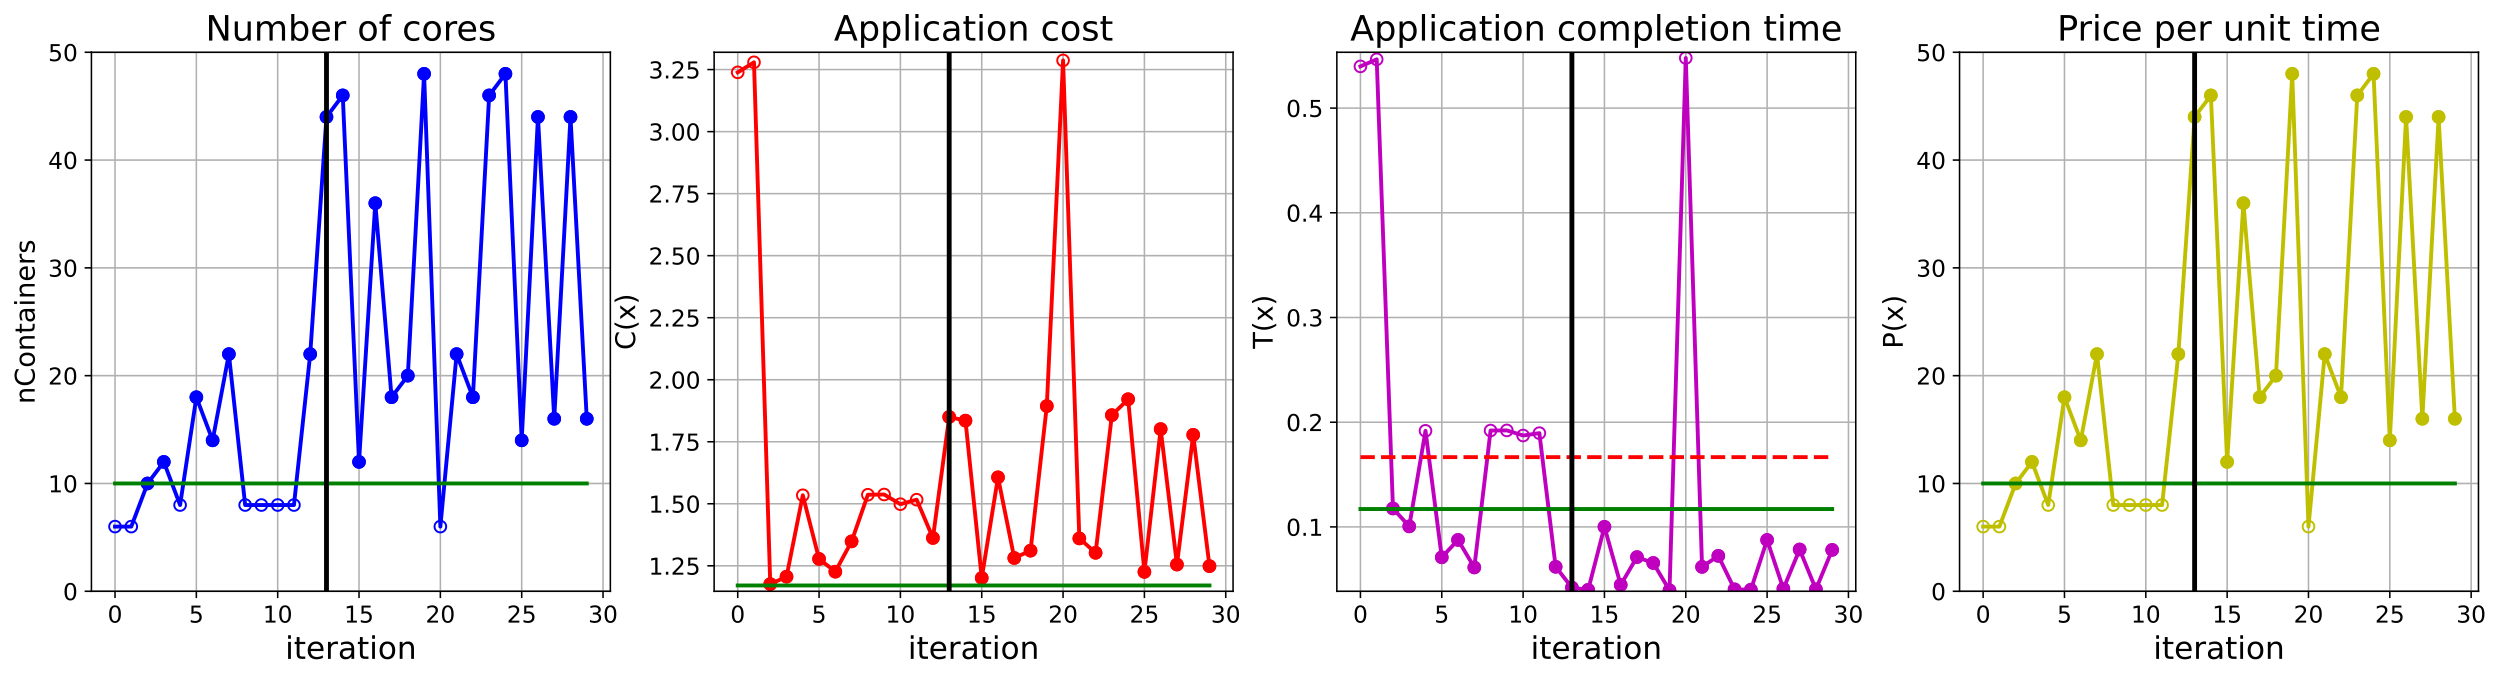 <?xml version="1.0" encoding="utf-8" standalone="no"?>
<!DOCTYPE svg PUBLIC "-//W3C//DTD SVG 1.1//EN"
  "http://www.w3.org/Graphics/SVG/1.1/DTD/svg11.dtd">
<!-- Created with matplotlib (https://matplotlib.org/) -->
<svg height="349.376pt" version="1.1" viewBox="0 0 1285.69 349.376" width="1285.69pt" xmlns="http://www.w3.org/2000/svg" xmlns:xlink="http://www.w3.org/1999/xlink">
 <defs>
  <style type="text/css">
*{stroke-linecap:butt;stroke-linejoin:round;}
  </style>
 </defs>
 <g id="figure_1">
  <g id="patch_1">
   <path d="M 0 349.376 
L 1285.69 349.376 
L 1285.69 0 
L 0 0 
z
" style="fill:#ffffff;"/>
  </g>
  <g id="axes_1">
   <g id="patch_2">
    <path d="M 47.019 304.077 
L 313.889 304.077 
L 313.889 26.877 
L 47.019 26.877 
z
" style="fill:#ffffff;"/>
   </g>
   <g id="matplotlib.axis_1">
    <g id="xtick_1">
     <g id="line2d_1">
      <path clip-path="url(#p8885030a10)" d="M 59.15 304.077 
L 59.15 26.877 
" style="fill:none;stroke:#b0b0b0;stroke-linecap:square;stroke-width:0.8;"/>
     </g>
     <g id="line2d_2">
      <defs>
       <path d="M 0 0 
L 0 3.5 
" id="m1665351ecf" style="stroke:#000000;stroke-width:0.8;"/>
      </defs>
      <g>
       <use style="stroke:#000000;stroke-width:0.8;" x="59.15" xlink:href="#m1665351ecf" y="304.077"/>
      </g>
     </g>
     <g id="text_1">
      <!-- 0 -->
      <defs>
       <path d="M 31.781 66.406 
Q 24.172 66.406 20.328 58.906 
Q 16.5 51.422 16.5 36.375 
Q 16.5 21.391 20.328 13.891 
Q 24.172 6.391 31.781 6.391 
Q 39.453 6.391 43.281 13.891 
Q 47.125 21.391 47.125 36.375 
Q 47.125 51.422 43.281 58.906 
Q 39.453 66.406 31.781 66.406 
z
M 31.781 74.219 
Q 44.047 74.219 50.516 64.516 
Q 56.984 54.828 56.984 36.375 
Q 56.984 17.969 50.516 8.266 
Q 44.047 -1.422 31.781 -1.422 
Q 19.531 -1.422 13.062 8.266 
Q 6.594 17.969 6.594 36.375 
Q 6.594 54.828 13.062 64.516 
Q 19.531 74.219 31.781 74.219 
z
" id="DejaVuSans-48"/>
      </defs>
      <g transform="translate(55.332 320.195)scale(0.12 -0.12)">
       <use xlink:href="#DejaVuSans-48"/>
      </g>
     </g>
    </g>
    <g id="xtick_2">
     <g id="line2d_3">
      <path clip-path="url(#p8885030a10)" d="M 100.979 304.077 
L 100.979 26.877 
" style="fill:none;stroke:#b0b0b0;stroke-linecap:square;stroke-width:0.8;"/>
     </g>
     <g id="line2d_4">
      <g>
       <use style="stroke:#000000;stroke-width:0.8;" x="100.979" xlink:href="#m1665351ecf" y="304.077"/>
      </g>
     </g>
     <g id="text_2">
      <!-- 5 -->
      <defs>
       <path d="M 10.797 72.906 
L 49.516 72.906 
L 49.516 64.594 
L 19.828 64.594 
L 19.828 46.734 
Q 21.969 47.469 24.109 47.828 
Q 26.266 48.188 28.422 48.188 
Q 40.625 48.188 47.75 41.5 
Q 54.891 34.812 54.891 23.391 
Q 54.891 11.625 47.562 5.094 
Q 40.234 -1.422 26.906 -1.422 
Q 22.312 -1.422 17.547 -0.641 
Q 12.797 0.141 7.719 1.703 
L 7.719 11.625 
Q 12.109 9.234 16.797 8.062 
Q 21.484 6.891 26.703 6.891 
Q 35.156 6.891 40.078 11.328 
Q 45.016 15.766 45.016 23.391 
Q 45.016 31 40.078 35.438 
Q 35.156 39.891 26.703 39.891 
Q 22.75 39.891 18.812 39.016 
Q 14.891 38.141 10.797 36.281 
z
" id="DejaVuSans-53"/>
      </defs>
      <g transform="translate(97.161 320.195)scale(0.12 -0.12)">
       <use xlink:href="#DejaVuSans-53"/>
      </g>
     </g>
    </g>
    <g id="xtick_3">
     <g id="line2d_5">
      <path clip-path="url(#p8885030a10)" d="M 142.808 304.077 
L 142.808 26.877 
" style="fill:none;stroke:#b0b0b0;stroke-linecap:square;stroke-width:0.8;"/>
     </g>
     <g id="line2d_6">
      <g>
       <use style="stroke:#000000;stroke-width:0.8;" x="142.808" xlink:href="#m1665351ecf" y="304.077"/>
      </g>
     </g>
     <g id="text_3">
      <!-- 10 -->
      <defs>
       <path d="M 12.406 8.297 
L 28.516 8.297 
L 28.516 63.922 
L 10.984 60.406 
L 10.984 69.391 
L 28.422 72.906 
L 38.281 72.906 
L 38.281 8.297 
L 54.391 8.297 
L 54.391 0 
L 12.406 0 
z
" id="DejaVuSans-49"/>
      </defs>
      <g transform="translate(135.173 320.195)scale(0.12 -0.12)">
       <use xlink:href="#DejaVuSans-49"/>
       <use x="63.623" xlink:href="#DejaVuSans-48"/>
      </g>
     </g>
    </g>
    <g id="xtick_4">
     <g id="line2d_7">
      <path clip-path="url(#p8885030a10)" d="M 184.637 304.077 
L 184.637 26.877 
" style="fill:none;stroke:#b0b0b0;stroke-linecap:square;stroke-width:0.8;"/>
     </g>
     <g id="line2d_8">
      <g>
       <use style="stroke:#000000;stroke-width:0.8;" x="184.637" xlink:href="#m1665351ecf" y="304.077"/>
      </g>
     </g>
     <g id="text_4">
      <!-- 15 -->
      <g transform="translate(177.002 320.195)scale(0.12 -0.12)">
       <use xlink:href="#DejaVuSans-49"/>
       <use x="63.623" xlink:href="#DejaVuSans-53"/>
      </g>
     </g>
    </g>
    <g id="xtick_5">
     <g id="line2d_9">
      <path clip-path="url(#p8885030a10)" d="M 226.466 304.077 
L 226.466 26.877 
" style="fill:none;stroke:#b0b0b0;stroke-linecap:square;stroke-width:0.8;"/>
     </g>
     <g id="line2d_10">
      <g>
       <use style="stroke:#000000;stroke-width:0.8;" x="226.466" xlink:href="#m1665351ecf" y="304.077"/>
      </g>
     </g>
     <g id="text_5">
      <!-- 20 -->
      <defs>
       <path d="M 19.188 8.297 
L 53.609 8.297 
L 53.609 0 
L 7.328 0 
L 7.328 8.297 
Q 12.938 14.109 22.625 23.891 
Q 32.328 33.688 34.812 36.531 
Q 39.547 41.844 41.422 45.531 
Q 43.312 49.219 43.312 52.781 
Q 43.312 58.594 39.234 62.25 
Q 35.156 65.922 28.609 65.922 
Q 23.969 65.922 18.812 64.312 
Q 13.672 62.703 7.812 59.422 
L 7.812 69.391 
Q 13.766 71.781 18.938 73 
Q 24.125 74.219 28.422 74.219 
Q 39.75 74.219 46.484 68.547 
Q 53.219 62.891 53.219 53.422 
Q 53.219 48.922 51.531 44.891 
Q 49.859 40.875 45.406 35.406 
Q 44.188 33.984 37.641 27.219 
Q 31.109 20.453 19.188 8.297 
z
" id="DejaVuSans-50"/>
      </defs>
      <g transform="translate(218.831 320.195)scale(0.12 -0.12)">
       <use xlink:href="#DejaVuSans-50"/>
       <use x="63.623" xlink:href="#DejaVuSans-48"/>
      </g>
     </g>
    </g>
    <g id="xtick_6">
     <g id="line2d_11">
      <path clip-path="url(#p8885030a10)" d="M 268.295 304.077 
L 268.295 26.877 
" style="fill:none;stroke:#b0b0b0;stroke-linecap:square;stroke-width:0.8;"/>
     </g>
     <g id="line2d_12">
      <g>
       <use style="stroke:#000000;stroke-width:0.8;" x="268.295" xlink:href="#m1665351ecf" y="304.077"/>
      </g>
     </g>
     <g id="text_6">
      <!-- 25 -->
      <g transform="translate(260.66 320.195)scale(0.12 -0.12)">
       <use xlink:href="#DejaVuSans-50"/>
       <use x="63.623" xlink:href="#DejaVuSans-53"/>
      </g>
     </g>
    </g>
    <g id="xtick_7">
     <g id="line2d_13">
      <path clip-path="url(#p8885030a10)" d="M 310.124 304.077 
L 310.124 26.877 
" style="fill:none;stroke:#b0b0b0;stroke-linecap:square;stroke-width:0.8;"/>
     </g>
     <g id="line2d_14">
      <g>
       <use style="stroke:#000000;stroke-width:0.8;" x="310.124" xlink:href="#m1665351ecf" y="304.077"/>
      </g>
     </g>
     <g id="text_7">
      <!-- 30 -->
      <defs>
       <path d="M 40.578 39.312 
Q 47.656 37.797 51.625 33 
Q 55.609 28.219 55.609 21.188 
Q 55.609 10.406 48.188 4.484 
Q 40.766 -1.422 27.094 -1.422 
Q 22.516 -1.422 17.656 -0.516 
Q 12.797 0.391 7.625 2.203 
L 7.625 11.719 
Q 11.719 9.328 16.594 8.109 
Q 21.484 6.891 26.812 6.891 
Q 36.078 6.891 40.938 10.547 
Q 45.797 14.203 45.797 21.188 
Q 45.797 27.641 41.281 31.266 
Q 36.766 34.906 28.719 34.906 
L 20.219 34.906 
L 20.219 43.016 
L 29.109 43.016 
Q 36.375 43.016 40.234 45.922 
Q 44.094 48.828 44.094 54.297 
Q 44.094 59.906 40.109 62.906 
Q 36.141 65.922 28.719 65.922 
Q 24.656 65.922 20.016 65.031 
Q 15.375 64.156 9.812 62.312 
L 9.812 71.094 
Q 15.438 72.656 20.344 73.438 
Q 25.25 74.219 29.594 74.219 
Q 40.828 74.219 47.359 69.109 
Q 53.906 64.016 53.906 55.328 
Q 53.906 49.266 50.438 45.094 
Q 46.969 40.922 40.578 39.312 
z
" id="DejaVuSans-51"/>
      </defs>
      <g transform="translate(302.489 320.195)scale(0.12 -0.12)">
       <use xlink:href="#DejaVuSans-51"/>
       <use x="63.623" xlink:href="#DejaVuSans-48"/>
      </g>
     </g>
    </g>
    <g id="text_8">
     <!-- iteration -->
     <defs>
      <path d="M 9.422 54.688 
L 18.406 54.688 
L 18.406 0 
L 9.422 0 
z
M 9.422 75.984 
L 18.406 75.984 
L 18.406 64.594 
L 9.422 64.594 
z
" id="DejaVuSans-105"/>
      <path d="M 18.312 70.219 
L 18.312 54.688 
L 36.812 54.688 
L 36.812 47.703 
L 18.312 47.703 
L 18.312 18.016 
Q 18.312 11.328 20.141 9.422 
Q 21.969 7.516 27.594 7.516 
L 36.812 7.516 
L 36.812 0 
L 27.594 0 
Q 17.188 0 13.234 3.875 
Q 9.281 7.766 9.281 18.016 
L 9.281 47.703 
L 2.688 47.703 
L 2.688 54.688 
L 9.281 54.688 
L 9.281 70.219 
z
" id="DejaVuSans-116"/>
      <path d="M 56.203 29.594 
L 56.203 25.203 
L 14.891 25.203 
Q 15.484 15.922 20.484 11.062 
Q 25.484 6.203 34.422 6.203 
Q 39.594 6.203 44.453 7.469 
Q 49.312 8.734 54.109 11.281 
L 54.109 2.781 
Q 49.266 0.734 44.188 -0.344 
Q 39.109 -1.422 33.891 -1.422 
Q 20.797 -1.422 13.156 6.188 
Q 5.516 13.812 5.516 26.812 
Q 5.516 40.234 12.766 48.109 
Q 20.016 56 32.328 56 
Q 43.359 56 49.781 48.891 
Q 56.203 41.797 56.203 29.594 
z
M 47.219 32.234 
Q 47.125 39.594 43.094 43.984 
Q 39.062 48.391 32.422 48.391 
Q 24.906 48.391 20.391 44.141 
Q 15.875 39.891 15.188 32.172 
z
" id="DejaVuSans-101"/>
      <path d="M 41.109 46.297 
Q 39.594 47.172 37.812 47.578 
Q 36.031 48 33.891 48 
Q 26.266 48 22.188 43.047 
Q 18.109 38.094 18.109 28.812 
L 18.109 0 
L 9.078 0 
L 9.078 54.688 
L 18.109 54.688 
L 18.109 46.188 
Q 20.953 51.172 25.484 53.578 
Q 30.031 56 36.531 56 
Q 37.453 56 38.578 55.875 
Q 39.703 55.766 41.062 55.516 
z
" id="DejaVuSans-114"/>
      <path d="M 34.281 27.484 
Q 23.391 27.484 19.188 25 
Q 14.984 22.516 14.984 16.5 
Q 14.984 11.719 18.141 8.906 
Q 21.297 6.109 26.703 6.109 
Q 34.188 6.109 38.703 11.406 
Q 43.219 16.703 43.219 25.484 
L 43.219 27.484 
z
M 52.203 31.203 
L 52.203 0 
L 43.219 0 
L 43.219 8.297 
Q 40.141 3.328 35.547 0.953 
Q 30.953 -1.422 24.312 -1.422 
Q 15.922 -1.422 10.953 3.297 
Q 6 8.016 6 15.922 
Q 6 25.141 12.172 29.828 
Q 18.359 34.516 30.609 34.516 
L 43.219 34.516 
L 43.219 35.406 
Q 43.219 41.609 39.141 45 
Q 35.062 48.391 27.688 48.391 
Q 23 48.391 18.547 47.266 
Q 14.109 46.141 10.016 43.891 
L 10.016 52.203 
Q 14.938 54.109 19.578 55.047 
Q 24.219 56 28.609 56 
Q 40.484 56 46.344 49.844 
Q 52.203 43.703 52.203 31.203 
z
" id="DejaVuSans-97"/>
      <path d="M 30.609 48.391 
Q 23.391 48.391 19.188 42.75 
Q 14.984 37.109 14.984 27.297 
Q 14.984 17.484 19.156 11.844 
Q 23.344 6.203 30.609 6.203 
Q 37.797 6.203 41.984 11.859 
Q 46.188 17.531 46.188 27.297 
Q 46.188 37.016 41.984 42.703 
Q 37.797 48.391 30.609 48.391 
z
M 30.609 56 
Q 42.328 56 49.016 48.375 
Q 55.719 40.766 55.719 27.297 
Q 55.719 13.875 49.016 6.219 
Q 42.328 -1.422 30.609 -1.422 
Q 18.844 -1.422 12.172 6.219 
Q 5.516 13.875 5.516 27.297 
Q 5.516 40.766 12.172 48.375 
Q 18.844 56 30.609 56 
z
" id="DejaVuSans-111"/>
      <path d="M 54.891 33.016 
L 54.891 0 
L 45.906 0 
L 45.906 32.719 
Q 45.906 40.484 42.875 44.328 
Q 39.844 48.188 33.797 48.188 
Q 26.516 48.188 22.312 43.547 
Q 18.109 38.922 18.109 30.906 
L 18.109 0 
L 9.078 0 
L 9.078 54.688 
L 18.109 54.688 
L 18.109 46.188 
Q 21.344 51.125 25.703 53.562 
Q 30.078 56 35.797 56 
Q 45.219 56 50.047 50.172 
Q 54.891 44.344 54.891 33.016 
z
" id="DejaVuSans-110"/>
     </defs>
     <g transform="translate(146.658 338.848)scale(0.16 -0.16)">
      <use xlink:href="#DejaVuSans-105"/>
      <use x="27.783" xlink:href="#DejaVuSans-116"/>
      <use x="66.992" xlink:href="#DejaVuSans-101"/>
      <use x="128.516" xlink:href="#DejaVuSans-114"/>
      <use x="169.629" xlink:href="#DejaVuSans-97"/>
      <use x="230.908" xlink:href="#DejaVuSans-116"/>
      <use x="270.117" xlink:href="#DejaVuSans-105"/>
      <use x="297.9" xlink:href="#DejaVuSans-111"/>
      <use x="359.082" xlink:href="#DejaVuSans-110"/>
     </g>
    </g>
   </g>
   <g id="matplotlib.axis_2">
    <g id="ytick_1">
     <g id="line2d_15">
      <path clip-path="url(#p8885030a10)" d="M 47.019 304.077 
L 313.889 304.077 
" style="fill:none;stroke:#b0b0b0;stroke-linecap:square;stroke-width:0.8;"/>
     </g>
     <g id="line2d_16">
      <defs>
       <path d="M 0 0 
L -3.5 0 
" id="ma3767abb85" style="stroke:#000000;stroke-width:0.8;"/>
      </defs>
      <g>
       <use style="stroke:#000000;stroke-width:0.8;" x="47.019" xlink:href="#ma3767abb85" y="304.077"/>
      </g>
     </g>
     <g id="text_9">
      <!-- 0 -->
      <g transform="translate(32.384 308.636)scale(0.12 -0.12)">
       <use xlink:href="#DejaVuSans-48"/>
      </g>
     </g>
    </g>
    <g id="ytick_2">
     <g id="line2d_17">
      <path clip-path="url(#p8885030a10)" d="M 47.019 248.637 
L 313.889 248.637 
" style="fill:none;stroke:#b0b0b0;stroke-linecap:square;stroke-width:0.8;"/>
     </g>
     <g id="line2d_18">
      <g>
       <use style="stroke:#000000;stroke-width:0.8;" x="47.019" xlink:href="#ma3767abb85" y="248.637"/>
      </g>
     </g>
     <g id="text_10">
      <!-- 10 -->
      <g transform="translate(24.749 253.196)scale(0.12 -0.12)">
       <use xlink:href="#DejaVuSans-49"/>
       <use x="63.623" xlink:href="#DejaVuSans-48"/>
      </g>
     </g>
    </g>
    <g id="ytick_3">
     <g id="line2d_19">
      <path clip-path="url(#p8885030a10)" d="M 47.019 193.197 
L 313.889 193.197 
" style="fill:none;stroke:#b0b0b0;stroke-linecap:square;stroke-width:0.8;"/>
     </g>
     <g id="line2d_20">
      <g>
       <use style="stroke:#000000;stroke-width:0.8;" x="47.019" xlink:href="#ma3767abb85" y="193.197"/>
      </g>
     </g>
     <g id="text_11">
      <!-- 20 -->
      <g transform="translate(24.749 197.756)scale(0.12 -0.12)">
       <use xlink:href="#DejaVuSans-50"/>
       <use x="63.623" xlink:href="#DejaVuSans-48"/>
      </g>
     </g>
    </g>
    <g id="ytick_4">
     <g id="line2d_21">
      <path clip-path="url(#p8885030a10)" d="M 47.019 137.757 
L 313.889 137.757 
" style="fill:none;stroke:#b0b0b0;stroke-linecap:square;stroke-width:0.8;"/>
     </g>
     <g id="line2d_22">
      <g>
       <use style="stroke:#000000;stroke-width:0.8;" x="47.019" xlink:href="#ma3767abb85" y="137.757"/>
      </g>
     </g>
     <g id="text_12">
      <!-- 30 -->
      <g transform="translate(24.749 142.316)scale(0.12 -0.12)">
       <use xlink:href="#DejaVuSans-51"/>
       <use x="63.623" xlink:href="#DejaVuSans-48"/>
      </g>
     </g>
    </g>
    <g id="ytick_5">
     <g id="line2d_23">
      <path clip-path="url(#p8885030a10)" d="M 47.019 82.317 
L 313.889 82.317 
" style="fill:none;stroke:#b0b0b0;stroke-linecap:square;stroke-width:0.8;"/>
     </g>
     <g id="line2d_24">
      <g>
       <use style="stroke:#000000;stroke-width:0.8;" x="47.019" xlink:href="#ma3767abb85" y="82.317"/>
      </g>
     </g>
     <g id="text_13">
      <!-- 40 -->
      <defs>
       <path d="M 37.797 64.312 
L 12.891 25.391 
L 37.797 25.391 
z
M 35.203 72.906 
L 47.609 72.906 
L 47.609 25.391 
L 58.016 25.391 
L 58.016 17.188 
L 47.609 17.188 
L 47.609 0 
L 37.797 0 
L 37.797 17.188 
L 4.891 17.188 
L 4.891 26.703 
z
" id="DejaVuSans-52"/>
      </defs>
      <g transform="translate(24.749 86.876)scale(0.12 -0.12)">
       <use xlink:href="#DejaVuSans-52"/>
       <use x="63.623" xlink:href="#DejaVuSans-48"/>
      </g>
     </g>
    </g>
    <g id="ytick_6">
     <g id="line2d_25">
      <path clip-path="url(#p8885030a10)" d="M 47.019 26.877 
L 313.889 26.877 
" style="fill:none;stroke:#b0b0b0;stroke-linecap:square;stroke-width:0.8;"/>
     </g>
     <g id="line2d_26">
      <g>
       <use style="stroke:#000000;stroke-width:0.8;" x="47.019" xlink:href="#ma3767abb85" y="26.877"/>
      </g>
     </g>
     <g id="text_14">
      <!-- 50 -->
      <g transform="translate(24.749 31.436)scale(0.12 -0.12)">
       <use xlink:href="#DejaVuSans-53"/>
       <use x="63.623" xlink:href="#DejaVuSans-48"/>
      </g>
     </g>
    </g>
    <g id="text_15">
     <!-- nContainers -->
     <defs>
      <path d="M 64.406 67.281 
L 64.406 56.891 
Q 59.422 61.531 53.781 63.812 
Q 48.141 66.109 41.797 66.109 
Q 29.297 66.109 22.656 58.469 
Q 16.016 50.828 16.016 36.375 
Q 16.016 21.969 22.656 14.328 
Q 29.297 6.688 41.797 6.688 
Q 48.141 6.688 53.781 8.984 
Q 59.422 11.281 64.406 15.922 
L 64.406 5.609 
Q 59.234 2.094 53.438 0.328 
Q 47.656 -1.422 41.219 -1.422 
Q 24.656 -1.422 15.125 8.703 
Q 5.609 18.844 5.609 36.375 
Q 5.609 53.953 15.125 64.078 
Q 24.656 74.219 41.219 74.219 
Q 47.75 74.219 53.531 72.484 
Q 59.328 70.75 64.406 67.281 
z
" id="DejaVuSans-67"/>
      <path d="M 44.281 53.078 
L 44.281 44.578 
Q 40.484 46.531 36.375 47.5 
Q 32.281 48.484 27.875 48.484 
Q 21.188 48.484 17.844 46.438 
Q 14.5 44.391 14.5 40.281 
Q 14.5 37.156 16.891 35.375 
Q 19.281 33.594 26.516 31.984 
L 29.594 31.297 
Q 39.156 29.25 43.188 25.516 
Q 47.219 21.781 47.219 15.094 
Q 47.219 7.469 41.188 3.016 
Q 35.156 -1.422 24.609 -1.422 
Q 20.219 -1.422 15.453 -0.562 
Q 10.688 0.297 5.422 2 
L 5.422 11.281 
Q 10.406 8.688 15.234 7.391 
Q 20.062 6.109 24.812 6.109 
Q 31.156 6.109 34.562 8.281 
Q 37.984 10.453 37.984 14.406 
Q 37.984 18.062 35.516 20.016 
Q 33.062 21.969 24.703 23.781 
L 21.578 24.516 
Q 13.234 26.266 9.516 29.906 
Q 5.812 33.547 5.812 39.891 
Q 5.812 47.609 11.281 51.797 
Q 16.75 56 26.812 56 
Q 31.781 56 36.172 55.266 
Q 40.578 54.547 44.281 53.078 
z
" id="DejaVuSans-115"/>
     </defs>
     <g transform="translate(17.838 207.767)rotate(-90)scale(0.14 -0.14)">
      <use xlink:href="#DejaVuSans-110"/>
      <use x="63.379" xlink:href="#DejaVuSans-67"/>
      <use x="133.203" xlink:href="#DejaVuSans-111"/>
      <use x="194.385" xlink:href="#DejaVuSans-110"/>
      <use x="257.764" xlink:href="#DejaVuSans-116"/>
      <use x="296.973" xlink:href="#DejaVuSans-97"/>
      <use x="358.252" xlink:href="#DejaVuSans-105"/>
      <use x="386.035" xlink:href="#DejaVuSans-110"/>
      <use x="449.414" xlink:href="#DejaVuSans-101"/>
      <use x="510.938" xlink:href="#DejaVuSans-114"/>
      <use x="552.051" xlink:href="#DejaVuSans-115"/>
     </g>
    </g>
   </g>
   <g id="line2d_27">
    <path clip-path="url(#p8885030a10)" d="M 59.15 270.813 
L 67.516 270.813 
L 75.881 248.637 
L 84.247 237.549 
L 92.613 259.725 
L 100.979 204.285 
L 109.345 226.461 
L 117.711 182.109 
L 126.076 259.725 
L 134.442 259.725 
L 142.808 259.725 
L 151.174 259.725 
L 159.54 182.109 
L 167.905 60.141 
L 176.271 49.053 
L 184.637 237.549 
L 193.003 104.493 
L 201.369 204.285 
L 209.735 193.197 
L 218.1 37.965 
L 226.466 270.813 
L 234.832 182.109 
L 243.198 204.285 
L 251.564 49.053 
L 259.929 37.965 
L 268.295 226.461 
L 276.661 60.141 
L 285.027 215.373 
L 293.393 60.141 
L 301.759 215.373 
" style="fill:none;stroke:#0000ff;stroke-linecap:square;stroke-width:2;"/>
    <defs>
     <path d="M 0 3 
C 0.796 3 1.559 2.684 2.121 2.121 
C 2.684 1.559 3 0.796 3 0 
C 3 -0.796 2.684 -1.559 2.121 -2.121 
C 1.559 -2.684 0.796 -3 0 -3 
C -0.796 -3 -1.559 -2.684 -2.121 -2.121 
C -2.684 -1.559 -3 -0.796 -3 0 
C -3 0.796 -2.684 1.559 -2.121 2.121 
C -1.559 2.684 -0.796 3 0 3 
z
" id="mc4a4ae6e22" style="stroke:#0000ff;"/>
    </defs>
    <g clip-path="url(#p8885030a10)">
     <use style="fill-opacity:0;stroke:#0000ff;" x="59.15" xlink:href="#mc4a4ae6e22" y="270.813"/>
     <use style="fill-opacity:0;stroke:#0000ff;" x="67.516" xlink:href="#mc4a4ae6e22" y="270.813"/>
     <use style="fill-opacity:0;stroke:#0000ff;" x="75.881" xlink:href="#mc4a4ae6e22" y="248.637"/>
     <use style="fill-opacity:0;stroke:#0000ff;" x="84.247" xlink:href="#mc4a4ae6e22" y="237.549"/>
     <use style="fill-opacity:0;stroke:#0000ff;" x="92.613" xlink:href="#mc4a4ae6e22" y="259.725"/>
     <use style="fill-opacity:0;stroke:#0000ff;" x="100.979" xlink:href="#mc4a4ae6e22" y="204.285"/>
     <use style="fill-opacity:0;stroke:#0000ff;" x="109.345" xlink:href="#mc4a4ae6e22" y="226.461"/>
     <use style="fill-opacity:0;stroke:#0000ff;" x="117.711" xlink:href="#mc4a4ae6e22" y="182.109"/>
     <use style="fill-opacity:0;stroke:#0000ff;" x="126.076" xlink:href="#mc4a4ae6e22" y="259.725"/>
     <use style="fill-opacity:0;stroke:#0000ff;" x="134.442" xlink:href="#mc4a4ae6e22" y="259.725"/>
     <use style="fill-opacity:0;stroke:#0000ff;" x="142.808" xlink:href="#mc4a4ae6e22" y="259.725"/>
     <use style="fill-opacity:0;stroke:#0000ff;" x="151.174" xlink:href="#mc4a4ae6e22" y="259.725"/>
     <use style="fill-opacity:0;stroke:#0000ff;" x="159.54" xlink:href="#mc4a4ae6e22" y="182.109"/>
     <use style="fill-opacity:0;stroke:#0000ff;" x="167.905" xlink:href="#mc4a4ae6e22" y="60.141"/>
     <use style="fill-opacity:0;stroke:#0000ff;" x="176.271" xlink:href="#mc4a4ae6e22" y="49.053"/>
     <use style="fill-opacity:0;stroke:#0000ff;" x="184.637" xlink:href="#mc4a4ae6e22" y="237.549"/>
     <use style="fill-opacity:0;stroke:#0000ff;" x="193.003" xlink:href="#mc4a4ae6e22" y="104.493"/>
     <use style="fill-opacity:0;stroke:#0000ff;" x="201.369" xlink:href="#mc4a4ae6e22" y="204.285"/>
     <use style="fill-opacity:0;stroke:#0000ff;" x="209.735" xlink:href="#mc4a4ae6e22" y="193.197"/>
     <use style="fill-opacity:0;stroke:#0000ff;" x="218.1" xlink:href="#mc4a4ae6e22" y="37.965"/>
     <use style="fill-opacity:0;stroke:#0000ff;" x="226.466" xlink:href="#mc4a4ae6e22" y="270.813"/>
     <use style="fill-opacity:0;stroke:#0000ff;" x="234.832" xlink:href="#mc4a4ae6e22" y="182.109"/>
     <use style="fill-opacity:0;stroke:#0000ff;" x="243.198" xlink:href="#mc4a4ae6e22" y="204.285"/>
     <use style="fill-opacity:0;stroke:#0000ff;" x="251.564" xlink:href="#mc4a4ae6e22" y="49.053"/>
     <use style="fill-opacity:0;stroke:#0000ff;" x="259.929" xlink:href="#mc4a4ae6e22" y="37.965"/>
     <use style="fill-opacity:0;stroke:#0000ff;" x="268.295" xlink:href="#mc4a4ae6e22" y="226.461"/>
     <use style="fill-opacity:0;stroke:#0000ff;" x="276.661" xlink:href="#mc4a4ae6e22" y="60.141"/>
     <use style="fill-opacity:0;stroke:#0000ff;" x="285.027" xlink:href="#mc4a4ae6e22" y="215.373"/>
     <use style="fill-opacity:0;stroke:#0000ff;" x="293.393" xlink:href="#mc4a4ae6e22" y="60.141"/>
     <use style="fill-opacity:0;stroke:#0000ff;" x="301.759" xlink:href="#mc4a4ae6e22" y="215.373"/>
    </g>
   </g>
   <g id="line2d_28">
    <defs>
     <path d="M 0 3 
C 0.796 3 1.559 2.684 2.121 2.121 
C 2.684 1.559 3 0.796 3 0 
C 3 -0.796 2.684 -1.559 2.121 -2.121 
C 1.559 -2.684 0.796 -3 0 -3 
C -0.796 -3 -1.559 -2.684 -2.121 -2.121 
C -2.684 -1.559 -3 -0.796 -3 0 
C -3 0.796 -2.684 1.559 -2.121 2.121 
C -1.559 2.684 -0.796 3 0 3 
z
" id="m257a8c94c1" style="stroke:#0000ff;"/>
    </defs>
    <g clip-path="url(#p8885030a10)">
     <use style="fill:#0000ff;stroke:#0000ff;" x="75.881" xlink:href="#m257a8c94c1" y="248.637"/>
    </g>
   </g>
   <g id="line2d_29">
    <g clip-path="url(#p8885030a10)">
     <use style="fill:#0000ff;stroke:#0000ff;" x="84.247" xlink:href="#m257a8c94c1" y="237.549"/>
    </g>
   </g>
   <g id="line2d_30">
    <g clip-path="url(#p8885030a10)">
     <use style="fill:#0000ff;stroke:#0000ff;" x="100.979" xlink:href="#m257a8c94c1" y="204.285"/>
    </g>
   </g>
   <g id="line2d_31">
    <g clip-path="url(#p8885030a10)">
     <use style="fill:#0000ff;stroke:#0000ff;" x="109.345" xlink:href="#m257a8c94c1" y="226.461"/>
    </g>
   </g>
   <g id="line2d_32">
    <g clip-path="url(#p8885030a10)">
     <use style="fill:#0000ff;stroke:#0000ff;" x="117.711" xlink:href="#m257a8c94c1" y="182.109"/>
    </g>
   </g>
   <g id="line2d_33">
    <g clip-path="url(#p8885030a10)">
     <use style="fill:#0000ff;stroke:#0000ff;" x="159.54" xlink:href="#m257a8c94c1" y="182.109"/>
    </g>
   </g>
   <g id="line2d_34">
    <g clip-path="url(#p8885030a10)">
     <use style="fill:#0000ff;stroke:#0000ff;" x="167.905" xlink:href="#m257a8c94c1" y="60.141"/>
    </g>
   </g>
   <g id="line2d_35">
    <g clip-path="url(#p8885030a10)">
     <use style="fill:#0000ff;stroke:#0000ff;" x="176.271" xlink:href="#m257a8c94c1" y="49.053"/>
    </g>
   </g>
   <g id="line2d_36">
    <g clip-path="url(#p8885030a10)">
     <use style="fill:#0000ff;stroke:#0000ff;" x="184.637" xlink:href="#m257a8c94c1" y="237.549"/>
    </g>
   </g>
   <g id="line2d_37">
    <g clip-path="url(#p8885030a10)">
     <use style="fill:#0000ff;stroke:#0000ff;" x="193.003" xlink:href="#m257a8c94c1" y="104.493"/>
    </g>
   </g>
   <g id="line2d_38">
    <g clip-path="url(#p8885030a10)">
     <use style="fill:#0000ff;stroke:#0000ff;" x="201.369" xlink:href="#m257a8c94c1" y="204.285"/>
    </g>
   </g>
   <g id="line2d_39">
    <g clip-path="url(#p8885030a10)">
     <use style="fill:#0000ff;stroke:#0000ff;" x="209.735" xlink:href="#m257a8c94c1" y="193.197"/>
    </g>
   </g>
   <g id="line2d_40">
    <g clip-path="url(#p8885030a10)">
     <use style="fill:#0000ff;stroke:#0000ff;" x="218.1" xlink:href="#m257a8c94c1" y="37.965"/>
    </g>
   </g>
   <g id="line2d_41">
    <g clip-path="url(#p8885030a10)">
     <use style="fill:#0000ff;stroke:#0000ff;" x="234.832" xlink:href="#m257a8c94c1" y="182.109"/>
    </g>
   </g>
   <g id="line2d_42">
    <g clip-path="url(#p8885030a10)">
     <use style="fill:#0000ff;stroke:#0000ff;" x="243.198" xlink:href="#m257a8c94c1" y="204.285"/>
    </g>
   </g>
   <g id="line2d_43">
    <g clip-path="url(#p8885030a10)">
     <use style="fill:#0000ff;stroke:#0000ff;" x="251.564" xlink:href="#m257a8c94c1" y="49.053"/>
    </g>
   </g>
   <g id="line2d_44">
    <g clip-path="url(#p8885030a10)">
     <use style="fill:#0000ff;stroke:#0000ff;" x="259.929" xlink:href="#m257a8c94c1" y="37.965"/>
    </g>
   </g>
   <g id="line2d_45">
    <g clip-path="url(#p8885030a10)">
     <use style="fill:#0000ff;stroke:#0000ff;" x="268.295" xlink:href="#m257a8c94c1" y="226.461"/>
    </g>
   </g>
   <g id="line2d_46">
    <g clip-path="url(#p8885030a10)">
     <use style="fill:#0000ff;stroke:#0000ff;" x="276.661" xlink:href="#m257a8c94c1" y="60.141"/>
    </g>
   </g>
   <g id="line2d_47">
    <g clip-path="url(#p8885030a10)">
     <use style="fill:#0000ff;stroke:#0000ff;" x="285.027" xlink:href="#m257a8c94c1" y="215.373"/>
    </g>
   </g>
   <g id="line2d_48">
    <g clip-path="url(#p8885030a10)">
     <use style="fill:#0000ff;stroke:#0000ff;" x="293.393" xlink:href="#m257a8c94c1" y="60.141"/>
    </g>
   </g>
   <g id="line2d_49">
    <g clip-path="url(#p8885030a10)">
     <use style="fill:#0000ff;stroke:#0000ff;" x="301.759" xlink:href="#m257a8c94c1" y="215.373"/>
    </g>
   </g>
   <g id="line2d_50">
    <path clip-path="url(#p8885030a10)" d="M 59.15 248.637 
L 67.516 248.637 
L 75.881 248.637 
L 84.247 248.637 
L 92.613 248.637 
L 100.979 248.637 
L 109.345 248.637 
L 117.711 248.637 
L 126.076 248.637 
L 134.442 248.637 
L 142.808 248.637 
L 151.174 248.637 
L 159.54 248.637 
L 167.905 248.637 
L 176.271 248.637 
L 184.637 248.637 
L 193.003 248.637 
L 201.369 248.637 
L 209.735 248.637 
L 218.1 248.637 
L 226.466 248.637 
L 234.832 248.637 
L 243.198 248.637 
L 251.564 248.637 
L 259.929 248.637 
L 268.295 248.637 
L 276.661 248.637 
L 285.027 248.637 
L 293.393 248.637 
L 301.759 248.637 
" style="fill:none;stroke:#008000;stroke-linecap:square;stroke-width:2;"/>
   </g>
   <g id="line2d_51">
    <path clip-path="url(#p8885030a10)" d="M 167.905 304.077 
L 167.905 26.877 
" style="fill:none;stroke:#000000;stroke-linecap:square;stroke-width:2.5;"/>
   </g>
   <g id="patch_3">
    <path d="M 47.019 304.077 
L 47.019 26.877 
" style="fill:none;stroke:#000000;stroke-linecap:square;stroke-linejoin:miter;stroke-width:0.8;"/>
   </g>
   <g id="patch_4">
    <path d="M 313.889 304.077 
L 313.889 26.877 
" style="fill:none;stroke:#000000;stroke-linecap:square;stroke-linejoin:miter;stroke-width:0.8;"/>
   </g>
   <g id="patch_5">
    <path d="M 47.019 304.077 
L 313.889 304.077 
" style="fill:none;stroke:#000000;stroke-linecap:square;stroke-linejoin:miter;stroke-width:0.8;"/>
   </g>
   <g id="patch_6">
    <path d="M 47.019 26.877 
L 313.889 26.877 
" style="fill:none;stroke:#000000;stroke-linecap:square;stroke-linejoin:miter;stroke-width:0.8;"/>
   </g>
   <g id="text_16">
    <!-- Number of cores -->
    <defs>
     <path d="M 9.812 72.906 
L 23.094 72.906 
L 55.422 11.922 
L 55.422 72.906 
L 64.984 72.906 
L 64.984 0 
L 51.703 0 
L 19.391 60.984 
L 19.391 0 
L 9.812 0 
z
" id="DejaVuSans-78"/>
     <path d="M 8.5 21.578 
L 8.5 54.688 
L 17.484 54.688 
L 17.484 21.922 
Q 17.484 14.156 20.5 10.266 
Q 23.531 6.391 29.594 6.391 
Q 36.859 6.391 41.078 11.031 
Q 45.312 15.672 45.312 23.688 
L 45.312 54.688 
L 54.297 54.688 
L 54.297 0 
L 45.312 0 
L 45.312 8.406 
Q 42.047 3.422 37.719 1 
Q 33.406 -1.422 27.688 -1.422 
Q 18.266 -1.422 13.375 4.438 
Q 8.5 10.297 8.5 21.578 
z
M 31.109 56 
z
" id="DejaVuSans-117"/>
     <path d="M 52 44.188 
Q 55.375 50.25 60.062 53.125 
Q 64.75 56 71.094 56 
Q 79.641 56 84.281 50.016 
Q 88.922 44.047 88.922 33.016 
L 88.922 0 
L 79.891 0 
L 79.891 32.719 
Q 79.891 40.578 77.094 44.375 
Q 74.312 48.188 68.609 48.188 
Q 61.625 48.188 57.562 43.547 
Q 53.516 38.922 53.516 30.906 
L 53.516 0 
L 44.484 0 
L 44.484 32.719 
Q 44.484 40.625 41.703 44.406 
Q 38.922 48.188 33.109 48.188 
Q 26.219 48.188 22.156 43.531 
Q 18.109 38.875 18.109 30.906 
L 18.109 0 
L 9.078 0 
L 9.078 54.688 
L 18.109 54.688 
L 18.109 46.188 
Q 21.188 51.219 25.484 53.609 
Q 29.781 56 35.688 56 
Q 41.656 56 45.828 52.969 
Q 50 49.953 52 44.188 
z
" id="DejaVuSans-109"/>
     <path d="M 48.688 27.297 
Q 48.688 37.203 44.609 42.844 
Q 40.531 48.484 33.406 48.484 
Q 26.266 48.484 22.188 42.844 
Q 18.109 37.203 18.109 27.297 
Q 18.109 17.391 22.188 11.75 
Q 26.266 6.109 33.406 6.109 
Q 40.531 6.109 44.609 11.75 
Q 48.688 17.391 48.688 27.297 
z
M 18.109 46.391 
Q 20.953 51.266 25.266 53.625 
Q 29.594 56 35.594 56 
Q 45.562 56 51.781 48.094 
Q 58.016 40.188 58.016 27.297 
Q 58.016 14.406 51.781 6.484 
Q 45.562 -1.422 35.594 -1.422 
Q 29.594 -1.422 25.266 0.953 
Q 20.953 3.328 18.109 8.203 
L 18.109 0 
L 9.078 0 
L 9.078 75.984 
L 18.109 75.984 
z
" id="DejaVuSans-98"/>
     <path id="DejaVuSans-32"/>
     <path d="M 37.109 75.984 
L 37.109 68.5 
L 28.516 68.5 
Q 23.688 68.5 21.797 66.547 
Q 19.922 64.594 19.922 59.516 
L 19.922 54.688 
L 34.719 54.688 
L 34.719 47.703 
L 19.922 47.703 
L 19.922 0 
L 10.891 0 
L 10.891 47.703 
L 2.297 47.703 
L 2.297 54.688 
L 10.891 54.688 
L 10.891 58.5 
Q 10.891 67.625 15.141 71.797 
Q 19.391 75.984 28.609 75.984 
z
" id="DejaVuSans-102"/>
     <path d="M 48.781 52.594 
L 48.781 44.188 
Q 44.969 46.297 41.141 47.344 
Q 37.312 48.391 33.406 48.391 
Q 24.656 48.391 19.812 42.844 
Q 14.984 37.312 14.984 27.297 
Q 14.984 17.281 19.812 11.734 
Q 24.656 6.203 33.406 6.203 
Q 37.312 6.203 41.141 7.25 
Q 44.969 8.297 48.781 10.406 
L 48.781 2.094 
Q 45.016 0.344 40.984 -0.531 
Q 36.969 -1.422 32.422 -1.422 
Q 20.062 -1.422 12.781 6.344 
Q 5.516 14.109 5.516 27.297 
Q 5.516 40.672 12.859 48.328 
Q 20.219 56 33.016 56 
Q 37.156 56 41.109 55.141 
Q 45.062 54.297 48.781 52.594 
z
" id="DejaVuSans-99"/>
    </defs>
    <g transform="translate(105.725 20.877)scale(0.18 -0.18)">
     <use xlink:href="#DejaVuSans-78"/>
     <use x="74.805" xlink:href="#DejaVuSans-117"/>
     <use x="138.184" xlink:href="#DejaVuSans-109"/>
     <use x="235.596" xlink:href="#DejaVuSans-98"/>
     <use x="299.072" xlink:href="#DejaVuSans-101"/>
     <use x="360.596" xlink:href="#DejaVuSans-114"/>
     <use x="401.709" xlink:href="#DejaVuSans-32"/>
     <use x="433.496" xlink:href="#DejaVuSans-111"/>
     <use x="494.678" xlink:href="#DejaVuSans-102"/>
     <use x="529.883" xlink:href="#DejaVuSans-32"/>
     <use x="561.67" xlink:href="#DejaVuSans-99"/>
     <use x="616.65" xlink:href="#DejaVuSans-111"/>
     <use x="677.832" xlink:href="#DejaVuSans-114"/>
     <use x="716.695" xlink:href="#DejaVuSans-101"/>
     <use x="778.219" xlink:href="#DejaVuSans-115"/>
    </g>
   </g>
  </g>
  <g id="axes_2">
   <g id="patch_7">
    <path d="M 367.263 304.077 
L 634.132 304.077 
L 634.132 26.877 
L 367.263 26.877 
z
" style="fill:#ffffff;"/>
   </g>
   <g id="matplotlib.axis_3">
    <g id="xtick_8">
     <g id="line2d_52">
      <path clip-path="url(#p744ea65a86)" d="M 379.393 304.077 
L 379.393 26.877 
" style="fill:none;stroke:#b0b0b0;stroke-linecap:square;stroke-width:0.8;"/>
     </g>
     <g id="line2d_53">
      <g>
       <use style="stroke:#000000;stroke-width:0.8;" x="379.393" xlink:href="#m1665351ecf" y="304.077"/>
      </g>
     </g>
     <g id="text_17">
      <!-- 0 -->
      <g transform="translate(375.576 320.195)scale(0.12 -0.12)">
       <use xlink:href="#DejaVuSans-48"/>
      </g>
     </g>
    </g>
    <g id="xtick_9">
     <g id="line2d_54">
      <path clip-path="url(#p744ea65a86)" d="M 421.222 304.077 
L 421.222 26.877 
" style="fill:none;stroke:#b0b0b0;stroke-linecap:square;stroke-width:0.8;"/>
     </g>
     <g id="line2d_55">
      <g>
       <use style="stroke:#000000;stroke-width:0.8;" x="421.222" xlink:href="#m1665351ecf" y="304.077"/>
      </g>
     </g>
     <g id="text_18">
      <!-- 5 -->
      <g transform="translate(417.405 320.195)scale(0.12 -0.12)">
       <use xlink:href="#DejaVuSans-53"/>
      </g>
     </g>
    </g>
    <g id="xtick_10">
     <g id="line2d_56">
      <path clip-path="url(#p744ea65a86)" d="M 463.051 304.077 
L 463.051 26.877 
" style="fill:none;stroke:#b0b0b0;stroke-linecap:square;stroke-width:0.8;"/>
     </g>
     <g id="line2d_57">
      <g>
       <use style="stroke:#000000;stroke-width:0.8;" x="463.051" xlink:href="#m1665351ecf" y="304.077"/>
      </g>
     </g>
     <g id="text_19">
      <!-- 10 -->
      <g transform="translate(455.416 320.195)scale(0.12 -0.12)">
       <use xlink:href="#DejaVuSans-49"/>
       <use x="63.623" xlink:href="#DejaVuSans-48"/>
      </g>
     </g>
    </g>
    <g id="xtick_11">
     <g id="line2d_58">
      <path clip-path="url(#p744ea65a86)" d="M 504.881 304.077 
L 504.881 26.877 
" style="fill:none;stroke:#b0b0b0;stroke-linecap:square;stroke-width:0.8;"/>
     </g>
     <g id="line2d_59">
      <g>
       <use style="stroke:#000000;stroke-width:0.8;" x="504.881" xlink:href="#m1665351ecf" y="304.077"/>
      </g>
     </g>
     <g id="text_20">
      <!-- 15 -->
      <g transform="translate(497.246 320.195)scale(0.12 -0.12)">
       <use xlink:href="#DejaVuSans-49"/>
       <use x="63.623" xlink:href="#DejaVuSans-53"/>
      </g>
     </g>
    </g>
    <g id="xtick_12">
     <g id="line2d_60">
      <path clip-path="url(#p744ea65a86)" d="M 546.71 304.077 
L 546.71 26.877 
" style="fill:none;stroke:#b0b0b0;stroke-linecap:square;stroke-width:0.8;"/>
     </g>
     <g id="line2d_61">
      <g>
       <use style="stroke:#000000;stroke-width:0.8;" x="546.71" xlink:href="#m1665351ecf" y="304.077"/>
      </g>
     </g>
     <g id="text_21">
      <!-- 20 -->
      <g transform="translate(539.075 320.195)scale(0.12 -0.12)">
       <use xlink:href="#DejaVuSans-50"/>
       <use x="63.623" xlink:href="#DejaVuSans-48"/>
      </g>
     </g>
    </g>
    <g id="xtick_13">
     <g id="line2d_62">
      <path clip-path="url(#p744ea65a86)" d="M 588.539 304.077 
L 588.539 26.877 
" style="fill:none;stroke:#b0b0b0;stroke-linecap:square;stroke-width:0.8;"/>
     </g>
     <g id="line2d_63">
      <g>
       <use style="stroke:#000000;stroke-width:0.8;" x="588.539" xlink:href="#m1665351ecf" y="304.077"/>
      </g>
     </g>
     <g id="text_22">
      <!-- 25 -->
      <g transform="translate(580.904 320.195)scale(0.12 -0.12)">
       <use xlink:href="#DejaVuSans-50"/>
       <use x="63.623" xlink:href="#DejaVuSans-53"/>
      </g>
     </g>
    </g>
    <g id="xtick_14">
     <g id="line2d_64">
      <path clip-path="url(#p744ea65a86)" d="M 630.368 304.077 
L 630.368 26.877 
" style="fill:none;stroke:#b0b0b0;stroke-linecap:square;stroke-width:0.8;"/>
     </g>
     <g id="line2d_65">
      <g>
       <use style="stroke:#000000;stroke-width:0.8;" x="630.368" xlink:href="#m1665351ecf" y="304.077"/>
      </g>
     </g>
     <g id="text_23">
      <!-- 30 -->
      <g transform="translate(622.733 320.195)scale(0.12 -0.12)">
       <use xlink:href="#DejaVuSans-51"/>
       <use x="63.623" xlink:href="#DejaVuSans-48"/>
      </g>
     </g>
    </g>
    <g id="text_24">
     <!-- iteration -->
     <g transform="translate(466.901 338.848)scale(0.16 -0.16)">
      <use xlink:href="#DejaVuSans-105"/>
      <use x="27.783" xlink:href="#DejaVuSans-116"/>
      <use x="66.992" xlink:href="#DejaVuSans-101"/>
      <use x="128.516" xlink:href="#DejaVuSans-114"/>
      <use x="169.629" xlink:href="#DejaVuSans-97"/>
      <use x="230.908" xlink:href="#DejaVuSans-116"/>
      <use x="270.117" xlink:href="#DejaVuSans-105"/>
      <use x="297.9" xlink:href="#DejaVuSans-111"/>
      <use x="359.082" xlink:href="#DejaVuSans-110"/>
     </g>
    </g>
   </g>
   <g id="matplotlib.axis_4">
    <g id="ytick_7">
     <g id="line2d_66">
      <path clip-path="url(#p744ea65a86)" d="M 367.263 290.98 
L 634.132 290.98 
" style="fill:none;stroke:#b0b0b0;stroke-linecap:square;stroke-width:0.8;"/>
     </g>
     <g id="line2d_67">
      <g>
       <use style="stroke:#000000;stroke-width:0.8;" x="367.263" xlink:href="#ma3767abb85" y="290.98"/>
      </g>
     </g>
     <g id="text_25">
      <!-- 1.25 -->
      <defs>
       <path d="M 10.688 12.406 
L 21 12.406 
L 21 0 
L 10.688 0 
z
" id="DejaVuSans-46"/>
      </defs>
      <g transform="translate(333.544 295.539)scale(0.12 -0.12)">
       <use xlink:href="#DejaVuSans-49"/>
       <use x="63.623" xlink:href="#DejaVuSans-46"/>
       <use x="95.41" xlink:href="#DejaVuSans-50"/>
       <use x="159.033" xlink:href="#DejaVuSans-53"/>
      </g>
     </g>
    </g>
    <g id="ytick_8">
     <g id="line2d_68">
      <path clip-path="url(#p744ea65a86)" d="M 367.263 259.081 
L 634.132 259.081 
" style="fill:none;stroke:#b0b0b0;stroke-linecap:square;stroke-width:0.8;"/>
     </g>
     <g id="line2d_69">
      <g>
       <use style="stroke:#000000;stroke-width:0.8;" x="367.263" xlink:href="#ma3767abb85" y="259.081"/>
      </g>
     </g>
     <g id="text_26">
      <!-- 1.50 -->
      <g transform="translate(333.544 263.64)scale(0.12 -0.12)">
       <use xlink:href="#DejaVuSans-49"/>
       <use x="63.623" xlink:href="#DejaVuSans-46"/>
       <use x="95.41" xlink:href="#DejaVuSans-53"/>
       <use x="159.033" xlink:href="#DejaVuSans-48"/>
      </g>
     </g>
    </g>
    <g id="ytick_9">
     <g id="line2d_70">
      <path clip-path="url(#p744ea65a86)" d="M 367.263 227.181 
L 634.132 227.181 
" style="fill:none;stroke:#b0b0b0;stroke-linecap:square;stroke-width:0.8;"/>
     </g>
     <g id="line2d_71">
      <g>
       <use style="stroke:#000000;stroke-width:0.8;" x="367.263" xlink:href="#ma3767abb85" y="227.181"/>
      </g>
     </g>
     <g id="text_27">
      <!-- 1.75 -->
      <defs>
       <path d="M 8.203 72.906 
L 55.078 72.906 
L 55.078 68.703 
L 28.609 0 
L 18.312 0 
L 43.219 64.594 
L 8.203 64.594 
z
" id="DejaVuSans-55"/>
      </defs>
      <g transform="translate(333.544 231.741)scale(0.12 -0.12)">
       <use xlink:href="#DejaVuSans-49"/>
       <use x="63.623" xlink:href="#DejaVuSans-46"/>
       <use x="95.41" xlink:href="#DejaVuSans-55"/>
       <use x="159.033" xlink:href="#DejaVuSans-53"/>
      </g>
     </g>
    </g>
    <g id="ytick_10">
     <g id="line2d_72">
      <path clip-path="url(#p744ea65a86)" d="M 367.263 195.282 
L 634.132 195.282 
" style="fill:none;stroke:#b0b0b0;stroke-linecap:square;stroke-width:0.8;"/>
     </g>
     <g id="line2d_73">
      <g>
       <use style="stroke:#000000;stroke-width:0.8;" x="367.263" xlink:href="#ma3767abb85" y="195.282"/>
      </g>
     </g>
     <g id="text_28">
      <!-- 2.00 -->
      <g transform="translate(333.544 199.841)scale(0.12 -0.12)">
       <use xlink:href="#DejaVuSans-50"/>
       <use x="63.623" xlink:href="#DejaVuSans-46"/>
       <use x="95.41" xlink:href="#DejaVuSans-48"/>
       <use x="159.033" xlink:href="#DejaVuSans-48"/>
      </g>
     </g>
    </g>
    <g id="ytick_11">
     <g id="line2d_74">
      <path clip-path="url(#p744ea65a86)" d="M 367.263 163.383 
L 634.132 163.383 
" style="fill:none;stroke:#b0b0b0;stroke-linecap:square;stroke-width:0.8;"/>
     </g>
     <g id="line2d_75">
      <g>
       <use style="stroke:#000000;stroke-width:0.8;" x="367.263" xlink:href="#ma3767abb85" y="163.383"/>
      </g>
     </g>
     <g id="text_29">
      <!-- 2.25 -->
      <g transform="translate(333.544 167.942)scale(0.12 -0.12)">
       <use xlink:href="#DejaVuSans-50"/>
       <use x="63.623" xlink:href="#DejaVuSans-46"/>
       <use x="95.41" xlink:href="#DejaVuSans-50"/>
       <use x="159.033" xlink:href="#DejaVuSans-53"/>
      </g>
     </g>
    </g>
    <g id="ytick_12">
     <g id="line2d_76">
      <path clip-path="url(#p744ea65a86)" d="M 367.263 131.483 
L 634.132 131.483 
" style="fill:none;stroke:#b0b0b0;stroke-linecap:square;stroke-width:0.8;"/>
     </g>
     <g id="line2d_77">
      <g>
       <use style="stroke:#000000;stroke-width:0.8;" x="367.263" xlink:href="#ma3767abb85" y="131.483"/>
      </g>
     </g>
     <g id="text_30">
      <!-- 2.50 -->
      <g transform="translate(333.544 136.042)scale(0.12 -0.12)">
       <use xlink:href="#DejaVuSans-50"/>
       <use x="63.623" xlink:href="#DejaVuSans-46"/>
       <use x="95.41" xlink:href="#DejaVuSans-53"/>
       <use x="159.033" xlink:href="#DejaVuSans-48"/>
      </g>
     </g>
    </g>
    <g id="ytick_13">
     <g id="line2d_78">
      <path clip-path="url(#p744ea65a86)" d="M 367.263 99.584 
L 634.132 99.584 
" style="fill:none;stroke:#b0b0b0;stroke-linecap:square;stroke-width:0.8;"/>
     </g>
     <g id="line2d_79">
      <g>
       <use style="stroke:#000000;stroke-width:0.8;" x="367.263" xlink:href="#ma3767abb85" y="99.584"/>
      </g>
     </g>
     <g id="text_31">
      <!-- 2.75 -->
      <g transform="translate(333.544 104.143)scale(0.12 -0.12)">
       <use xlink:href="#DejaVuSans-50"/>
       <use x="63.623" xlink:href="#DejaVuSans-46"/>
       <use x="95.41" xlink:href="#DejaVuSans-55"/>
       <use x="159.033" xlink:href="#DejaVuSans-53"/>
      </g>
     </g>
    </g>
    <g id="ytick_14">
     <g id="line2d_80">
      <path clip-path="url(#p744ea65a86)" d="M 367.263 67.685 
L 634.132 67.685 
" style="fill:none;stroke:#b0b0b0;stroke-linecap:square;stroke-width:0.8;"/>
     </g>
     <g id="line2d_81">
      <g>
       <use style="stroke:#000000;stroke-width:0.8;" x="367.263" xlink:href="#ma3767abb85" y="67.685"/>
      </g>
     </g>
     <g id="text_32">
      <!-- 3.00 -->
      <g transform="translate(333.544 72.244)scale(0.12 -0.12)">
       <use xlink:href="#DejaVuSans-51"/>
       <use x="63.623" xlink:href="#DejaVuSans-46"/>
       <use x="95.41" xlink:href="#DejaVuSans-48"/>
       <use x="159.033" xlink:href="#DejaVuSans-48"/>
      </g>
     </g>
    </g>
    <g id="ytick_15">
     <g id="line2d_82">
      <path clip-path="url(#p744ea65a86)" d="M 367.263 35.785 
L 634.132 35.785 
" style="fill:none;stroke:#b0b0b0;stroke-linecap:square;stroke-width:0.8;"/>
     </g>
     <g id="line2d_83">
      <g>
       <use style="stroke:#000000;stroke-width:0.8;" x="367.263" xlink:href="#ma3767abb85" y="35.785"/>
      </g>
     </g>
     <g id="text_33">
      <!-- 3.25 -->
      <g transform="translate(333.544 40.344)scale(0.12 -0.12)">
       <use xlink:href="#DejaVuSans-51"/>
       <use x="63.623" xlink:href="#DejaVuSans-46"/>
       <use x="95.41" xlink:href="#DejaVuSans-50"/>
       <use x="159.033" xlink:href="#DejaVuSans-53"/>
      </g>
     </g>
    </g>
    <g id="text_34">
     <!-- C(x) -->
     <defs>
      <path d="M 31 75.875 
Q 24.469 64.656 21.281 53.656 
Q 18.109 42.672 18.109 31.391 
Q 18.109 20.125 21.312 9.062 
Q 24.516 -2 31 -13.188 
L 23.188 -13.188 
Q 15.875 -1.703 12.234 9.375 
Q 8.594 20.453 8.594 31.391 
Q 8.594 42.281 12.203 53.312 
Q 15.828 64.359 23.188 75.875 
z
" id="DejaVuSans-40"/>
      <path d="M 54.891 54.688 
L 35.109 28.078 
L 55.906 0 
L 45.312 0 
L 29.391 21.484 
L 13.484 0 
L 2.875 0 
L 24.125 28.609 
L 4.688 54.688 
L 15.281 54.688 
L 29.781 35.203 
L 44.281 54.688 
z
" id="DejaVuSans-120"/>
      <path d="M 8.016 75.875 
L 15.828 75.875 
Q 23.141 64.359 26.781 53.312 
Q 30.422 42.281 30.422 31.391 
Q 30.422 20.453 26.781 9.375 
Q 23.141 -1.703 15.828 -13.188 
L 8.016 -13.188 
Q 14.5 -2 17.703 9.062 
Q 20.906 20.125 20.906 31.391 
Q 20.906 42.672 17.703 53.656 
Q 14.5 64.656 8.016 75.875 
z
" id="DejaVuSans-41"/>
     </defs>
     <g transform="translate(326.633 179.97)rotate(-90)scale(0.14 -0.14)">
      <use xlink:href="#DejaVuSans-67"/>
      <use x="69.824" xlink:href="#DejaVuSans-40"/>
      <use x="108.838" xlink:href="#DejaVuSans-120"/>
      <use x="168.018" xlink:href="#DejaVuSans-41"/>
     </g>
    </g>
   </g>
   <g id="line2d_84">
    <path clip-path="url(#p744ea65a86)" d="M 379.393 37.211 
L 387.759 32.051 
L 396.125 300.393 
L 404.491 296.571 
L 412.857 254.707 
L 421.222 287.453 
L 429.588 294.001 
L 437.954 278.413 
L 446.32 254.439 
L 454.686 254.315 
L 463.051 259.286 
L 471.417 256.981 
L 479.783 276.66 
L 488.149 214.415 
L 496.515 216.319 
L 504.881 297.237 
L 513.246 245.476 
L 521.612 286.967 
L 529.978 283.195 
L 538.344 208.831 
L 546.71 31.071 
L 555.075 276.9 
L 563.441 284.292 
L 571.807 213.492 
L 580.173 205.321 
L 588.539 294.096 
L 596.905 220.673 
L 605.27 290.334 
L 613.636 223.622 
L 622.002 291.153 
" style="fill:none;stroke:#ff0000;stroke-linecap:square;stroke-width:2;"/>
    <defs>
     <path d="M 0 3 
C 0.796 3 1.559 2.684 2.121 2.121 
C 2.684 1.559 3 0.796 3 0 
C 3 -0.796 2.684 -1.559 2.121 -2.121 
C 1.559 -2.684 0.796 -3 0 -3 
C -0.796 -3 -1.559 -2.684 -2.121 -2.121 
C -2.684 -1.559 -3 -0.796 -3 0 
C -3 0.796 -2.684 1.559 -2.121 2.121 
C -1.559 2.684 -0.796 3 0 3 
z
" id="m24fe2ff43e" style="stroke:#ff0000;"/>
    </defs>
    <g clip-path="url(#p744ea65a86)">
     <use style="fill-opacity:0;stroke:#ff0000;" x="379.393" xlink:href="#m24fe2ff43e" y="37.211"/>
     <use style="fill-opacity:0;stroke:#ff0000;" x="387.759" xlink:href="#m24fe2ff43e" y="32.051"/>
     <use style="fill-opacity:0;stroke:#ff0000;" x="396.125" xlink:href="#m24fe2ff43e" y="300.393"/>
     <use style="fill-opacity:0;stroke:#ff0000;" x="404.491" xlink:href="#m24fe2ff43e" y="296.571"/>
     <use style="fill-opacity:0;stroke:#ff0000;" x="412.857" xlink:href="#m24fe2ff43e" y="254.707"/>
     <use style="fill-opacity:0;stroke:#ff0000;" x="421.222" xlink:href="#m24fe2ff43e" y="287.453"/>
     <use style="fill-opacity:0;stroke:#ff0000;" x="429.588" xlink:href="#m24fe2ff43e" y="294.001"/>
     <use style="fill-opacity:0;stroke:#ff0000;" x="437.954" xlink:href="#m24fe2ff43e" y="278.413"/>
     <use style="fill-opacity:0;stroke:#ff0000;" x="446.32" xlink:href="#m24fe2ff43e" y="254.439"/>
     <use style="fill-opacity:0;stroke:#ff0000;" x="454.686" xlink:href="#m24fe2ff43e" y="254.315"/>
     <use style="fill-opacity:0;stroke:#ff0000;" x="463.051" xlink:href="#m24fe2ff43e" y="259.286"/>
     <use style="fill-opacity:0;stroke:#ff0000;" x="471.417" xlink:href="#m24fe2ff43e" y="256.981"/>
     <use style="fill-opacity:0;stroke:#ff0000;" x="479.783" xlink:href="#m24fe2ff43e" y="276.66"/>
     <use style="fill-opacity:0;stroke:#ff0000;" x="488.149" xlink:href="#m24fe2ff43e" y="214.415"/>
     <use style="fill-opacity:0;stroke:#ff0000;" x="496.515" xlink:href="#m24fe2ff43e" y="216.319"/>
     <use style="fill-opacity:0;stroke:#ff0000;" x="504.881" xlink:href="#m24fe2ff43e" y="297.237"/>
     <use style="fill-opacity:0;stroke:#ff0000;" x="513.246" xlink:href="#m24fe2ff43e" y="245.476"/>
     <use style="fill-opacity:0;stroke:#ff0000;" x="521.612" xlink:href="#m24fe2ff43e" y="286.967"/>
     <use style="fill-opacity:0;stroke:#ff0000;" x="529.978" xlink:href="#m24fe2ff43e" y="283.195"/>
     <use style="fill-opacity:0;stroke:#ff0000;" x="538.344" xlink:href="#m24fe2ff43e" y="208.831"/>
     <use style="fill-opacity:0;stroke:#ff0000;" x="546.71" xlink:href="#m24fe2ff43e" y="31.071"/>
     <use style="fill-opacity:0;stroke:#ff0000;" x="555.075" xlink:href="#m24fe2ff43e" y="276.9"/>
     <use style="fill-opacity:0;stroke:#ff0000;" x="563.441" xlink:href="#m24fe2ff43e" y="284.292"/>
     <use style="fill-opacity:0;stroke:#ff0000;" x="571.807" xlink:href="#m24fe2ff43e" y="213.492"/>
     <use style="fill-opacity:0;stroke:#ff0000;" x="580.173" xlink:href="#m24fe2ff43e" y="205.321"/>
     <use style="fill-opacity:0;stroke:#ff0000;" x="588.539" xlink:href="#m24fe2ff43e" y="294.096"/>
     <use style="fill-opacity:0;stroke:#ff0000;" x="596.905" xlink:href="#m24fe2ff43e" y="220.673"/>
     <use style="fill-opacity:0;stroke:#ff0000;" x="605.27" xlink:href="#m24fe2ff43e" y="290.334"/>
     <use style="fill-opacity:0;stroke:#ff0000;" x="613.636" xlink:href="#m24fe2ff43e" y="223.622"/>
     <use style="fill-opacity:0;stroke:#ff0000;" x="622.002" xlink:href="#m24fe2ff43e" y="291.153"/>
    </g>
   </g>
   <g id="line2d_85">
    <defs>
     <path d="M 0 3 
C 0.796 3 1.559 2.684 2.121 2.121 
C 2.684 1.559 3 0.796 3 0 
C 3 -0.796 2.684 -1.559 2.121 -2.121 
C 1.559 -2.684 0.796 -3 0 -3 
C -0.796 -3 -1.559 -2.684 -2.121 -2.121 
C -2.684 -1.559 -3 -0.796 -3 0 
C -3 0.796 -2.684 1.559 -2.121 2.121 
C -1.559 2.684 -0.796 3 0 3 
z
" id="mf45ca57f76" style="stroke:#ff0000;"/>
    </defs>
    <g clip-path="url(#p744ea65a86)">
     <use style="fill:#ff0000;stroke:#ff0000;" x="396.125" xlink:href="#mf45ca57f76" y="300.393"/>
    </g>
   </g>
   <g id="line2d_86">
    <g clip-path="url(#p744ea65a86)">
     <use style="fill:#ff0000;stroke:#ff0000;" x="404.491" xlink:href="#mf45ca57f76" y="296.571"/>
    </g>
   </g>
   <g id="line2d_87">
    <g clip-path="url(#p744ea65a86)">
     <use style="fill:#ff0000;stroke:#ff0000;" x="421.222" xlink:href="#mf45ca57f76" y="287.453"/>
    </g>
   </g>
   <g id="line2d_88">
    <g clip-path="url(#p744ea65a86)">
     <use style="fill:#ff0000;stroke:#ff0000;" x="429.588" xlink:href="#mf45ca57f76" y="294.001"/>
    </g>
   </g>
   <g id="line2d_89">
    <g clip-path="url(#p744ea65a86)">
     <use style="fill:#ff0000;stroke:#ff0000;" x="437.954" xlink:href="#mf45ca57f76" y="278.413"/>
    </g>
   </g>
   <g id="line2d_90">
    <g clip-path="url(#p744ea65a86)">
     <use style="fill:#ff0000;stroke:#ff0000;" x="479.783" xlink:href="#mf45ca57f76" y="276.66"/>
    </g>
   </g>
   <g id="line2d_91">
    <g clip-path="url(#p744ea65a86)">
     <use style="fill:#ff0000;stroke:#ff0000;" x="488.149" xlink:href="#mf45ca57f76" y="214.415"/>
    </g>
   </g>
   <g id="line2d_92">
    <g clip-path="url(#p744ea65a86)">
     <use style="fill:#ff0000;stroke:#ff0000;" x="496.515" xlink:href="#mf45ca57f76" y="216.319"/>
    </g>
   </g>
   <g id="line2d_93">
    <g clip-path="url(#p744ea65a86)">
     <use style="fill:#ff0000;stroke:#ff0000;" x="504.881" xlink:href="#mf45ca57f76" y="297.237"/>
    </g>
   </g>
   <g id="line2d_94">
    <g clip-path="url(#p744ea65a86)">
     <use style="fill:#ff0000;stroke:#ff0000;" x="513.246" xlink:href="#mf45ca57f76" y="245.476"/>
    </g>
   </g>
   <g id="line2d_95">
    <g clip-path="url(#p744ea65a86)">
     <use style="fill:#ff0000;stroke:#ff0000;" x="521.612" xlink:href="#mf45ca57f76" y="286.967"/>
    </g>
   </g>
   <g id="line2d_96">
    <g clip-path="url(#p744ea65a86)">
     <use style="fill:#ff0000;stroke:#ff0000;" x="529.978" xlink:href="#mf45ca57f76" y="283.195"/>
    </g>
   </g>
   <g id="line2d_97">
    <g clip-path="url(#p744ea65a86)">
     <use style="fill:#ff0000;stroke:#ff0000;" x="538.344" xlink:href="#mf45ca57f76" y="208.831"/>
    </g>
   </g>
   <g id="line2d_98">
    <g clip-path="url(#p744ea65a86)">
     <use style="fill:#ff0000;stroke:#ff0000;" x="555.075" xlink:href="#mf45ca57f76" y="276.9"/>
    </g>
   </g>
   <g id="line2d_99">
    <g clip-path="url(#p744ea65a86)">
     <use style="fill:#ff0000;stroke:#ff0000;" x="563.441" xlink:href="#mf45ca57f76" y="284.292"/>
    </g>
   </g>
   <g id="line2d_100">
    <g clip-path="url(#p744ea65a86)">
     <use style="fill:#ff0000;stroke:#ff0000;" x="571.807" xlink:href="#mf45ca57f76" y="213.492"/>
    </g>
   </g>
   <g id="line2d_101">
    <g clip-path="url(#p744ea65a86)">
     <use style="fill:#ff0000;stroke:#ff0000;" x="580.173" xlink:href="#mf45ca57f76" y="205.321"/>
    </g>
   </g>
   <g id="line2d_102">
    <g clip-path="url(#p744ea65a86)">
     <use style="fill:#ff0000;stroke:#ff0000;" x="588.539" xlink:href="#mf45ca57f76" y="294.096"/>
    </g>
   </g>
   <g id="line2d_103">
    <g clip-path="url(#p744ea65a86)">
     <use style="fill:#ff0000;stroke:#ff0000;" x="596.905" xlink:href="#mf45ca57f76" y="220.673"/>
    </g>
   </g>
   <g id="line2d_104">
    <g clip-path="url(#p744ea65a86)">
     <use style="fill:#ff0000;stroke:#ff0000;" x="605.27" xlink:href="#mf45ca57f76" y="290.334"/>
    </g>
   </g>
   <g id="line2d_105">
    <g clip-path="url(#p744ea65a86)">
     <use style="fill:#ff0000;stroke:#ff0000;" x="613.636" xlink:href="#mf45ca57f76" y="223.622"/>
    </g>
   </g>
   <g id="line2d_106">
    <g clip-path="url(#p744ea65a86)">
     <use style="fill:#ff0000;stroke:#ff0000;" x="622.002" xlink:href="#mf45ca57f76" y="291.153"/>
    </g>
   </g>
   <g id="line2d_107">
    <path clip-path="url(#p744ea65a86)" d="M 379.393 301.089 
L 387.759 301.089 
L 396.125 301.089 
L 404.491 301.089 
L 412.857 301.089 
L 421.222 301.089 
L 429.588 301.089 
L 437.954 301.089 
L 446.32 301.089 
L 454.686 301.089 
L 463.051 301.089 
L 471.417 301.089 
L 479.783 301.089 
L 488.149 301.089 
L 496.515 301.089 
L 504.881 301.089 
L 513.246 301.089 
L 521.612 301.089 
L 529.978 301.089 
L 538.344 301.089 
L 546.71 301.089 
L 555.075 301.089 
L 563.441 301.089 
L 571.807 301.089 
L 580.173 301.089 
L 588.539 301.089 
L 596.905 301.089 
L 605.27 301.089 
L 613.636 301.089 
L 622.002 301.089 
" style="fill:none;stroke:#008000;stroke-linecap:square;stroke-width:2;"/>
   </g>
   <g id="line2d_108">
    <path clip-path="url(#p744ea65a86)" d="M 488.149 304.077 
L 488.149 26.877 
" style="fill:none;stroke:#000000;stroke-linecap:square;stroke-width:2.5;"/>
   </g>
   <g id="patch_8">
    <path d="M 367.263 304.077 
L 367.263 26.877 
" style="fill:none;stroke:#000000;stroke-linecap:square;stroke-linejoin:miter;stroke-width:0.8;"/>
   </g>
   <g id="patch_9">
    <path d="M 634.132 304.077 
L 634.132 26.877 
" style="fill:none;stroke:#000000;stroke-linecap:square;stroke-linejoin:miter;stroke-width:0.8;"/>
   </g>
   <g id="patch_10">
    <path d="M 367.263 304.077 
L 634.132 304.077 
" style="fill:none;stroke:#000000;stroke-linecap:square;stroke-linejoin:miter;stroke-width:0.8;"/>
   </g>
   <g id="patch_11">
    <path d="M 367.263 26.877 
L 634.132 26.877 
" style="fill:none;stroke:#000000;stroke-linecap:square;stroke-linejoin:miter;stroke-width:0.8;"/>
   </g>
   <g id="text_35">
    <!-- Application cost -->
    <defs>
     <path d="M 34.188 63.188 
L 20.797 26.906 
L 47.609 26.906 
z
M 28.609 72.906 
L 39.797 72.906 
L 67.578 0 
L 57.328 0 
L 50.688 18.703 
L 17.828 18.703 
L 11.188 0 
L 0.781 0 
z
" id="DejaVuSans-65"/>
     <path d="M 18.109 8.203 
L 18.109 -20.797 
L 9.078 -20.797 
L 9.078 54.688 
L 18.109 54.688 
L 18.109 46.391 
Q 20.953 51.266 25.266 53.625 
Q 29.594 56 35.594 56 
Q 45.562 56 51.781 48.094 
Q 58.016 40.188 58.016 27.297 
Q 58.016 14.406 51.781 6.484 
Q 45.562 -1.422 35.594 -1.422 
Q 29.594 -1.422 25.266 0.953 
Q 20.953 3.328 18.109 8.203 
z
M 48.688 27.297 
Q 48.688 37.203 44.609 42.844 
Q 40.531 48.484 33.406 48.484 
Q 26.266 48.484 22.188 42.844 
Q 18.109 37.203 18.109 27.297 
Q 18.109 17.391 22.188 11.75 
Q 26.266 6.109 33.406 6.109 
Q 40.531 6.109 44.609 11.75 
Q 48.688 17.391 48.688 27.297 
z
" id="DejaVuSans-112"/>
     <path d="M 9.422 75.984 
L 18.406 75.984 
L 18.406 0 
L 9.422 0 
z
" id="DejaVuSans-108"/>
    </defs>
    <g transform="translate(428.878 20.877)scale(0.18 -0.18)">
     <use xlink:href="#DejaVuSans-65"/>
     <use x="68.408" xlink:href="#DejaVuSans-112"/>
     <use x="131.885" xlink:href="#DejaVuSans-112"/>
     <use x="195.361" xlink:href="#DejaVuSans-108"/>
     <use x="223.145" xlink:href="#DejaVuSans-105"/>
     <use x="250.928" xlink:href="#DejaVuSans-99"/>
     <use x="305.908" xlink:href="#DejaVuSans-97"/>
     <use x="367.188" xlink:href="#DejaVuSans-116"/>
     <use x="406.396" xlink:href="#DejaVuSans-105"/>
     <use x="434.18" xlink:href="#DejaVuSans-111"/>
     <use x="495.361" xlink:href="#DejaVuSans-110"/>
     <use x="558.74" xlink:href="#DejaVuSans-32"/>
     <use x="590.527" xlink:href="#DejaVuSans-99"/>
     <use x="645.508" xlink:href="#DejaVuSans-111"/>
     <use x="706.689" xlink:href="#DejaVuSans-115"/>
     <use x="758.789" xlink:href="#DejaVuSans-116"/>
    </g>
   </g>
  </g>
  <g id="axes_3">
   <g id="patch_12">
    <path d="M 687.506 304.077 
L 954.376 304.077 
L 954.376 26.877 
L 687.506 26.877 
z
" style="fill:#ffffff;"/>
   </g>
   <g id="matplotlib.axis_5">
    <g id="xtick_15">
     <g id="line2d_109">
      <path clip-path="url(#pc4a2033b20)" d="M 699.637 304.077 
L 699.637 26.877 
" style="fill:none;stroke:#b0b0b0;stroke-linecap:square;stroke-width:0.8;"/>
     </g>
     <g id="line2d_110">
      <g>
       <use style="stroke:#000000;stroke-width:0.8;" x="699.637" xlink:href="#m1665351ecf" y="304.077"/>
      </g>
     </g>
     <g id="text_36">
      <!-- 0 -->
      <g transform="translate(695.819 320.195)scale(0.12 -0.12)">
       <use xlink:href="#DejaVuSans-48"/>
      </g>
     </g>
    </g>
    <g id="xtick_16">
     <g id="line2d_111">
      <path clip-path="url(#pc4a2033b20)" d="M 741.466 304.077 
L 741.466 26.877 
" style="fill:none;stroke:#b0b0b0;stroke-linecap:square;stroke-width:0.8;"/>
     </g>
     <g id="line2d_112">
      <g>
       <use style="stroke:#000000;stroke-width:0.8;" x="741.466" xlink:href="#m1665351ecf" y="304.077"/>
      </g>
     </g>
     <g id="text_37">
      <!-- 5 -->
      <g transform="translate(737.648 320.195)scale(0.12 -0.12)">
       <use xlink:href="#DejaVuSans-53"/>
      </g>
     </g>
    </g>
    <g id="xtick_17">
     <g id="line2d_113">
      <path clip-path="url(#pc4a2033b20)" d="M 783.295 304.077 
L 783.295 26.877 
" style="fill:none;stroke:#b0b0b0;stroke-linecap:square;stroke-width:0.8;"/>
     </g>
     <g id="line2d_114">
      <g>
       <use style="stroke:#000000;stroke-width:0.8;" x="783.295" xlink:href="#m1665351ecf" y="304.077"/>
      </g>
     </g>
     <g id="text_38">
      <!-- 10 -->
      <g transform="translate(775.66 320.195)scale(0.12 -0.12)">
       <use xlink:href="#DejaVuSans-49"/>
       <use x="63.623" xlink:href="#DejaVuSans-48"/>
      </g>
     </g>
    </g>
    <g id="xtick_18">
     <g id="line2d_115">
      <path clip-path="url(#pc4a2033b20)" d="M 825.124 304.077 
L 825.124 26.877 
" style="fill:none;stroke:#b0b0b0;stroke-linecap:square;stroke-width:0.8;"/>
     </g>
     <g id="line2d_116">
      <g>
       <use style="stroke:#000000;stroke-width:0.8;" x="825.124" xlink:href="#m1665351ecf" y="304.077"/>
      </g>
     </g>
     <g id="text_39">
      <!-- 15 -->
      <g transform="translate(817.489 320.195)scale(0.12 -0.12)">
       <use xlink:href="#DejaVuSans-49"/>
       <use x="63.623" xlink:href="#DejaVuSans-53"/>
      </g>
     </g>
    </g>
    <g id="xtick_19">
     <g id="line2d_117">
      <path clip-path="url(#pc4a2033b20)" d="M 866.953 304.077 
L 866.953 26.877 
" style="fill:none;stroke:#b0b0b0;stroke-linecap:square;stroke-width:0.8;"/>
     </g>
     <g id="line2d_118">
      <g>
       <use style="stroke:#000000;stroke-width:0.8;" x="866.953" xlink:href="#m1665351ecf" y="304.077"/>
      </g>
     </g>
     <g id="text_40">
      <!-- 20 -->
      <g transform="translate(859.318 320.195)scale(0.12 -0.12)">
       <use xlink:href="#DejaVuSans-50"/>
       <use x="63.623" xlink:href="#DejaVuSans-48"/>
      </g>
     </g>
    </g>
    <g id="xtick_20">
     <g id="line2d_119">
      <path clip-path="url(#pc4a2033b20)" d="M 908.782 304.077 
L 908.782 26.877 
" style="fill:none;stroke:#b0b0b0;stroke-linecap:square;stroke-width:0.8;"/>
     </g>
     <g id="line2d_120">
      <g>
       <use style="stroke:#000000;stroke-width:0.8;" x="908.782" xlink:href="#m1665351ecf" y="304.077"/>
      </g>
     </g>
     <g id="text_41">
      <!-- 25 -->
      <g transform="translate(901.147 320.195)scale(0.12 -0.12)">
       <use xlink:href="#DejaVuSans-50"/>
       <use x="63.623" xlink:href="#DejaVuSans-53"/>
      </g>
     </g>
    </g>
    <g id="xtick_21">
     <g id="line2d_121">
      <path clip-path="url(#pc4a2033b20)" d="M 950.611 304.077 
L 950.611 26.877 
" style="fill:none;stroke:#b0b0b0;stroke-linecap:square;stroke-width:0.8;"/>
     </g>
     <g id="line2d_122">
      <g>
       <use style="stroke:#000000;stroke-width:0.8;" x="950.611" xlink:href="#m1665351ecf" y="304.077"/>
      </g>
     </g>
     <g id="text_42">
      <!-- 30 -->
      <g transform="translate(942.976 320.195)scale(0.12 -0.12)">
       <use xlink:href="#DejaVuSans-51"/>
       <use x="63.623" xlink:href="#DejaVuSans-48"/>
      </g>
     </g>
    </g>
    <g id="text_43">
     <!-- iteration -->
     <g transform="translate(787.145 338.848)scale(0.16 -0.16)">
      <use xlink:href="#DejaVuSans-105"/>
      <use x="27.783" xlink:href="#DejaVuSans-116"/>
      <use x="66.992" xlink:href="#DejaVuSans-101"/>
      <use x="128.516" xlink:href="#DejaVuSans-114"/>
      <use x="169.629" xlink:href="#DejaVuSans-97"/>
      <use x="230.908" xlink:href="#DejaVuSans-116"/>
      <use x="270.117" xlink:href="#DejaVuSans-105"/>
      <use x="297.9" xlink:href="#DejaVuSans-111"/>
      <use x="359.082" xlink:href="#DejaVuSans-110"/>
     </g>
    </g>
   </g>
   <g id="matplotlib.axis_6">
    <g id="ytick_16">
     <g id="line2d_123">
      <path clip-path="url(#pc4a2033b20)" d="M 687.506 270.983 
L 954.376 270.983 
" style="fill:none;stroke:#b0b0b0;stroke-linecap:square;stroke-width:0.8;"/>
     </g>
     <g id="line2d_124">
      <g>
       <use style="stroke:#000000;stroke-width:0.8;" x="687.506" xlink:href="#ma3767abb85" y="270.983"/>
      </g>
     </g>
     <g id="text_44">
      <!-- 0.1 -->
      <g transform="translate(661.423 275.542)scale(0.12 -0.12)">
       <use xlink:href="#DejaVuSans-48"/>
       <use x="63.623" xlink:href="#DejaVuSans-46"/>
       <use x="95.41" xlink:href="#DejaVuSans-49"/>
      </g>
     </g>
    </g>
    <g id="ytick_17">
     <g id="line2d_125">
      <path clip-path="url(#pc4a2033b20)" d="M 687.506 217.132 
L 954.376 217.132 
" style="fill:none;stroke:#b0b0b0;stroke-linecap:square;stroke-width:0.8;"/>
     </g>
     <g id="line2d_126">
      <g>
       <use style="stroke:#000000;stroke-width:0.8;" x="687.506" xlink:href="#ma3767abb85" y="217.132"/>
      </g>
     </g>
     <g id="text_45">
      <!-- 0.2 -->
      <g transform="translate(661.423 221.691)scale(0.12 -0.12)">
       <use xlink:href="#DejaVuSans-48"/>
       <use x="63.623" xlink:href="#DejaVuSans-46"/>
       <use x="95.41" xlink:href="#DejaVuSans-50"/>
      </g>
     </g>
    </g>
    <g id="ytick_18">
     <g id="line2d_127">
      <path clip-path="url(#pc4a2033b20)" d="M 687.506 163.282 
L 954.376 163.282 
" style="fill:none;stroke:#b0b0b0;stroke-linecap:square;stroke-width:0.8;"/>
     </g>
     <g id="line2d_128">
      <g>
       <use style="stroke:#000000;stroke-width:0.8;" x="687.506" xlink:href="#ma3767abb85" y="163.282"/>
      </g>
     </g>
     <g id="text_46">
      <!-- 0.3 -->
      <g transform="translate(661.423 167.841)scale(0.12 -0.12)">
       <use xlink:href="#DejaVuSans-48"/>
       <use x="63.623" xlink:href="#DejaVuSans-46"/>
       <use x="95.41" xlink:href="#DejaVuSans-51"/>
      </g>
     </g>
    </g>
    <g id="ytick_19">
     <g id="line2d_129">
      <path clip-path="url(#pc4a2033b20)" d="M 687.506 109.431 
L 954.376 109.431 
" style="fill:none;stroke:#b0b0b0;stroke-linecap:square;stroke-width:0.8;"/>
     </g>
     <g id="line2d_130">
      <g>
       <use style="stroke:#000000;stroke-width:0.8;" x="687.506" xlink:href="#ma3767abb85" y="109.431"/>
      </g>
     </g>
     <g id="text_47">
      <!-- 0.4 -->
      <g transform="translate(661.423 113.99)scale(0.12 -0.12)">
       <use xlink:href="#DejaVuSans-48"/>
       <use x="63.623" xlink:href="#DejaVuSans-46"/>
       <use x="95.41" xlink:href="#DejaVuSans-52"/>
      </g>
     </g>
    </g>
    <g id="ytick_20">
     <g id="line2d_131">
      <path clip-path="url(#pc4a2033b20)" d="M 687.506 55.581 
L 954.376 55.581 
" style="fill:none;stroke:#b0b0b0;stroke-linecap:square;stroke-width:0.8;"/>
     </g>
     <g id="line2d_132">
      <g>
       <use style="stroke:#000000;stroke-width:0.8;" x="687.506" xlink:href="#ma3767abb85" y="55.581"/>
      </g>
     </g>
     <g id="text_48">
      <!-- 0.5 -->
      <g transform="translate(661.423 60.14)scale(0.12 -0.12)">
       <use xlink:href="#DejaVuSans-48"/>
       <use x="63.623" xlink:href="#DejaVuSans-46"/>
       <use x="95.41" xlink:href="#DejaVuSans-53"/>
      </g>
     </g>
    </g>
    <g id="text_49">
     <!-- T(x) -->
     <defs>
      <path d="M -0.297 72.906 
L 61.375 72.906 
L 61.375 64.594 
L 35.5 64.594 
L 35.5 0 
L 25.594 0 
L 25.594 64.594 
L -0.297 64.594 
z
" id="DejaVuSans-84"/>
     </defs>
     <g transform="translate(654.511 179.358)rotate(-90)scale(0.14 -0.14)">
      <use xlink:href="#DejaVuSans-84"/>
      <use x="61.084" xlink:href="#DejaVuSans-40"/>
      <use x="100.098" xlink:href="#DejaVuSans-120"/>
      <use x="159.277" xlink:href="#DejaVuSans-41"/>
     </g>
    </g>
   </g>
   <g id="line2d_133">
    <path clip-path="url(#pc4a2033b20)" d="M 699.637 34.146 
L 708.003 30.516 
L 716.368 261.493 
L 724.734 270.705 
L 733.1 221.556 
L 741.466 286.61 
L 749.832 277.663 
L 758.197 291.825 
L 766.563 221.415 
L 774.929 221.35 
L 783.295 223.972 
L 791.661 222.756 
L 800.027 291.489 
L 808.392 302.191 
L 816.758 303.35 
L 825.124 270.939 
L 833.49 300.801 
L 841.856 286.496 
L 850.221 289.534 
L 858.587 303.587 
L 866.953 29.827 
L 875.319 291.535 
L 883.685 285.869 
L 892.051 303.091 
L 900.416 303.278 
L 908.782 277.692 
L 917.148 302.791 
L 925.514 282.592 
L 933.88 303.074 
L 942.245 282.808 
" style="fill:none;stroke:#bf00bf;stroke-linecap:square;stroke-width:2;"/>
    <defs>
     <path d="M 0 3 
C 0.796 3 1.559 2.684 2.121 2.121 
C 2.684 1.559 3 0.796 3 0 
C 3 -0.796 2.684 -1.559 2.121 -2.121 
C 1.559 -2.684 0.796 -3 0 -3 
C -0.796 -3 -1.559 -2.684 -2.121 -2.121 
C -2.684 -1.559 -3 -0.796 -3 0 
C -3 0.796 -2.684 1.559 -2.121 2.121 
C -1.559 2.684 -0.796 3 0 3 
z
" id="m2780b36fed" style="stroke:#bf00bf;"/>
    </defs>
    <g clip-path="url(#pc4a2033b20)">
     <use style="fill-opacity:0;stroke:#bf00bf;" x="699.637" xlink:href="#m2780b36fed" y="34.146"/>
     <use style="fill-opacity:0;stroke:#bf00bf;" x="708.003" xlink:href="#m2780b36fed" y="30.516"/>
     <use style="fill-opacity:0;stroke:#bf00bf;" x="716.368" xlink:href="#m2780b36fed" y="261.493"/>
     <use style="fill-opacity:0;stroke:#bf00bf;" x="724.734" xlink:href="#m2780b36fed" y="270.705"/>
     <use style="fill-opacity:0;stroke:#bf00bf;" x="733.1" xlink:href="#m2780b36fed" y="221.556"/>
     <use style="fill-opacity:0;stroke:#bf00bf;" x="741.466" xlink:href="#m2780b36fed" y="286.61"/>
     <use style="fill-opacity:0;stroke:#bf00bf;" x="749.832" xlink:href="#m2780b36fed" y="277.663"/>
     <use style="fill-opacity:0;stroke:#bf00bf;" x="758.197" xlink:href="#m2780b36fed" y="291.825"/>
     <use style="fill-opacity:0;stroke:#bf00bf;" x="766.563" xlink:href="#m2780b36fed" y="221.415"/>
     <use style="fill-opacity:0;stroke:#bf00bf;" x="774.929" xlink:href="#m2780b36fed" y="221.35"/>
     <use style="fill-opacity:0;stroke:#bf00bf;" x="783.295" xlink:href="#m2780b36fed" y="223.972"/>
     <use style="fill-opacity:0;stroke:#bf00bf;" x="791.661" xlink:href="#m2780b36fed" y="222.756"/>
     <use style="fill-opacity:0;stroke:#bf00bf;" x="800.027" xlink:href="#m2780b36fed" y="291.489"/>
     <use style="fill-opacity:0;stroke:#bf00bf;" x="808.392" xlink:href="#m2780b36fed" y="302.191"/>
     <use style="fill-opacity:0;stroke:#bf00bf;" x="816.758" xlink:href="#m2780b36fed" y="303.35"/>
     <use style="fill-opacity:0;stroke:#bf00bf;" x="825.124" xlink:href="#m2780b36fed" y="270.939"/>
     <use style="fill-opacity:0;stroke:#bf00bf;" x="833.49" xlink:href="#m2780b36fed" y="300.801"/>
     <use style="fill-opacity:0;stroke:#bf00bf;" x="841.856" xlink:href="#m2780b36fed" y="286.496"/>
     <use style="fill-opacity:0;stroke:#bf00bf;" x="850.221" xlink:href="#m2780b36fed" y="289.534"/>
     <use style="fill-opacity:0;stroke:#bf00bf;" x="858.587" xlink:href="#m2780b36fed" y="303.587"/>
     <use style="fill-opacity:0;stroke:#bf00bf;" x="866.953" xlink:href="#m2780b36fed" y="29.827"/>
     <use style="fill-opacity:0;stroke:#bf00bf;" x="875.319" xlink:href="#m2780b36fed" y="291.535"/>
     <use style="fill-opacity:0;stroke:#bf00bf;" x="883.685" xlink:href="#m2780b36fed" y="285.869"/>
     <use style="fill-opacity:0;stroke:#bf00bf;" x="892.051" xlink:href="#m2780b36fed" y="303.091"/>
     <use style="fill-opacity:0;stroke:#bf00bf;" x="900.416" xlink:href="#m2780b36fed" y="303.278"/>
     <use style="fill-opacity:0;stroke:#bf00bf;" x="908.782" xlink:href="#m2780b36fed" y="277.692"/>
     <use style="fill-opacity:0;stroke:#bf00bf;" x="917.148" xlink:href="#m2780b36fed" y="302.791"/>
     <use style="fill-opacity:0;stroke:#bf00bf;" x="925.514" xlink:href="#m2780b36fed" y="282.592"/>
     <use style="fill-opacity:0;stroke:#bf00bf;" x="933.88" xlink:href="#m2780b36fed" y="303.074"/>
     <use style="fill-opacity:0;stroke:#bf00bf;" x="942.245" xlink:href="#m2780b36fed" y="282.808"/>
    </g>
   </g>
   <g id="line2d_134">
    <defs>
     <path d="M 0 3 
C 0.796 3 1.559 2.684 2.121 2.121 
C 2.684 1.559 3 0.796 3 0 
C 3 -0.796 2.684 -1.559 2.121 -2.121 
C 1.559 -2.684 0.796 -3 0 -3 
C -0.796 -3 -1.559 -2.684 -2.121 -2.121 
C -2.684 -1.559 -3 -0.796 -3 0 
C -3 0.796 -2.684 1.559 -2.121 2.121 
C -1.559 2.684 -0.796 3 0 3 
z
" id="m20f2552b68" style="stroke:#bf00bf;"/>
    </defs>
    <g clip-path="url(#pc4a2033b20)">
     <use style="fill:#bf00bf;stroke:#bf00bf;" x="716.368" xlink:href="#m20f2552b68" y="261.493"/>
    </g>
   </g>
   <g id="line2d_135">
    <g clip-path="url(#pc4a2033b20)">
     <use style="fill:#bf00bf;stroke:#bf00bf;" x="724.734" xlink:href="#m20f2552b68" y="270.705"/>
    </g>
   </g>
   <g id="line2d_136">
    <g clip-path="url(#pc4a2033b20)">
     <use style="fill:#bf00bf;stroke:#bf00bf;" x="741.466" xlink:href="#m20f2552b68" y="286.61"/>
    </g>
   </g>
   <g id="line2d_137">
    <g clip-path="url(#pc4a2033b20)">
     <use style="fill:#bf00bf;stroke:#bf00bf;" x="749.832" xlink:href="#m20f2552b68" y="277.663"/>
    </g>
   </g>
   <g id="line2d_138">
    <g clip-path="url(#pc4a2033b20)">
     <use style="fill:#bf00bf;stroke:#bf00bf;" x="758.197" xlink:href="#m20f2552b68" y="291.825"/>
    </g>
   </g>
   <g id="line2d_139">
    <g clip-path="url(#pc4a2033b20)">
     <use style="fill:#bf00bf;stroke:#bf00bf;" x="800.027" xlink:href="#m20f2552b68" y="291.489"/>
    </g>
   </g>
   <g id="line2d_140">
    <g clip-path="url(#pc4a2033b20)">
     <use style="fill:#bf00bf;stroke:#bf00bf;" x="808.392" xlink:href="#m20f2552b68" y="302.191"/>
    </g>
   </g>
   <g id="line2d_141">
    <g clip-path="url(#pc4a2033b20)">
     <use style="fill:#bf00bf;stroke:#bf00bf;" x="816.758" xlink:href="#m20f2552b68" y="303.35"/>
    </g>
   </g>
   <g id="line2d_142">
    <g clip-path="url(#pc4a2033b20)">
     <use style="fill:#bf00bf;stroke:#bf00bf;" x="825.124" xlink:href="#m20f2552b68" y="270.939"/>
    </g>
   </g>
   <g id="line2d_143">
    <g clip-path="url(#pc4a2033b20)">
     <use style="fill:#bf00bf;stroke:#bf00bf;" x="833.49" xlink:href="#m20f2552b68" y="300.801"/>
    </g>
   </g>
   <g id="line2d_144">
    <g clip-path="url(#pc4a2033b20)">
     <use style="fill:#bf00bf;stroke:#bf00bf;" x="841.856" xlink:href="#m20f2552b68" y="286.496"/>
    </g>
   </g>
   <g id="line2d_145">
    <g clip-path="url(#pc4a2033b20)">
     <use style="fill:#bf00bf;stroke:#bf00bf;" x="850.221" xlink:href="#m20f2552b68" y="289.534"/>
    </g>
   </g>
   <g id="line2d_146">
    <g clip-path="url(#pc4a2033b20)">
     <use style="fill:#bf00bf;stroke:#bf00bf;" x="858.587" xlink:href="#m20f2552b68" y="303.587"/>
    </g>
   </g>
   <g id="line2d_147">
    <g clip-path="url(#pc4a2033b20)">
     <use style="fill:#bf00bf;stroke:#bf00bf;" x="875.319" xlink:href="#m20f2552b68" y="291.535"/>
    </g>
   </g>
   <g id="line2d_148">
    <g clip-path="url(#pc4a2033b20)">
     <use style="fill:#bf00bf;stroke:#bf00bf;" x="883.685" xlink:href="#m20f2552b68" y="285.869"/>
    </g>
   </g>
   <g id="line2d_149">
    <g clip-path="url(#pc4a2033b20)">
     <use style="fill:#bf00bf;stroke:#bf00bf;" x="892.051" xlink:href="#m20f2552b68" y="303.091"/>
    </g>
   </g>
   <g id="line2d_150">
    <g clip-path="url(#pc4a2033b20)">
     <use style="fill:#bf00bf;stroke:#bf00bf;" x="900.416" xlink:href="#m20f2552b68" y="303.278"/>
    </g>
   </g>
   <g id="line2d_151">
    <g clip-path="url(#pc4a2033b20)">
     <use style="fill:#bf00bf;stroke:#bf00bf;" x="908.782" xlink:href="#m20f2552b68" y="277.692"/>
    </g>
   </g>
   <g id="line2d_152">
    <g clip-path="url(#pc4a2033b20)">
     <use style="fill:#bf00bf;stroke:#bf00bf;" x="917.148" xlink:href="#m20f2552b68" y="302.791"/>
    </g>
   </g>
   <g id="line2d_153">
    <g clip-path="url(#pc4a2033b20)">
     <use style="fill:#bf00bf;stroke:#bf00bf;" x="925.514" xlink:href="#m20f2552b68" y="282.592"/>
    </g>
   </g>
   <g id="line2d_154">
    <g clip-path="url(#pc4a2033b20)">
     <use style="fill:#bf00bf;stroke:#bf00bf;" x="933.88" xlink:href="#m20f2552b68" y="303.074"/>
    </g>
   </g>
   <g id="line2d_155">
    <g clip-path="url(#pc4a2033b20)">
     <use style="fill:#bf00bf;stroke:#bf00bf;" x="942.245" xlink:href="#m20f2552b68" y="282.808"/>
    </g>
   </g>
   <g id="line2d_156">
    <path clip-path="url(#pc4a2033b20)" d="M 699.637 235.082 
L 708.003 235.082 
L 716.368 235.082 
L 724.734 235.082 
L 733.1 235.082 
L 741.466 235.082 
L 749.832 235.082 
L 758.197 235.082 
L 766.563 235.082 
L 774.929 235.082 
L 783.295 235.082 
L 791.661 235.082 
L 800.027 235.082 
L 808.392 235.082 
L 816.758 235.082 
L 825.124 235.082 
L 833.49 235.082 
L 841.856 235.082 
L 850.221 235.082 
L 858.587 235.082 
L 866.953 235.082 
L 875.319 235.082 
L 883.685 235.082 
L 892.051 235.082 
L 900.416 235.082 
L 908.782 235.082 
L 917.148 235.082 
L 925.514 235.082 
L 933.88 235.082 
L 942.245 235.082 
" style="fill:none;stroke:#ff0000;stroke-dasharray:7.4,3.2;stroke-dashoffset:0;stroke-width:2;"/>
   </g>
   <g id="line2d_157">
    <path clip-path="url(#pc4a2033b20)" d="M 699.637 261.787 
L 708.003 261.787 
L 716.368 261.787 
L 724.734 261.787 
L 733.1 261.787 
L 741.466 261.787 
L 749.832 261.787 
L 758.197 261.787 
L 766.563 261.787 
L 774.929 261.787 
L 783.295 261.787 
L 791.661 261.787 
L 800.027 261.787 
L 808.392 261.787 
L 816.758 261.787 
L 825.124 261.787 
L 833.49 261.787 
L 841.856 261.787 
L 850.221 261.787 
L 858.587 261.787 
L 866.953 261.787 
L 875.319 261.787 
L 883.685 261.787 
L 892.051 261.787 
L 900.416 261.787 
L 908.782 261.787 
L 917.148 261.787 
L 925.514 261.787 
L 933.88 261.787 
L 942.245 261.787 
" style="fill:none;stroke:#008000;stroke-linecap:square;stroke-width:2;"/>
   </g>
   <g id="line2d_158">
    <path clip-path="url(#pc4a2033b20)" d="M 808.392 304.077 
L 808.392 26.877 
" style="fill:none;stroke:#000000;stroke-linecap:square;stroke-width:2.5;"/>
   </g>
   <g id="patch_13">
    <path d="M 687.506 304.077 
L 687.506 26.877 
" style="fill:none;stroke:#000000;stroke-linecap:square;stroke-linejoin:miter;stroke-width:0.8;"/>
   </g>
   <g id="patch_14">
    <path d="M 954.376 304.077 
L 954.376 26.877 
" style="fill:none;stroke:#000000;stroke-linecap:square;stroke-linejoin:miter;stroke-width:0.8;"/>
   </g>
   <g id="patch_15">
    <path d="M 687.506 304.077 
L 954.376 304.077 
" style="fill:none;stroke:#000000;stroke-linecap:square;stroke-linejoin:miter;stroke-width:0.8;"/>
   </g>
   <g id="patch_16">
    <path d="M 687.506 26.877 
L 954.376 26.877 
" style="fill:none;stroke:#000000;stroke-linecap:square;stroke-linejoin:miter;stroke-width:0.8;"/>
   </g>
   <g id="text_50">
    <!-- Application completion time -->
    <g transform="translate(694.387 20.877)scale(0.18 -0.18)">
     <use xlink:href="#DejaVuSans-65"/>
     <use x="68.408" xlink:href="#DejaVuSans-112"/>
     <use x="131.885" xlink:href="#DejaVuSans-112"/>
     <use x="195.361" xlink:href="#DejaVuSans-108"/>
     <use x="223.145" xlink:href="#DejaVuSans-105"/>
     <use x="250.928" xlink:href="#DejaVuSans-99"/>
     <use x="305.908" xlink:href="#DejaVuSans-97"/>
     <use x="367.188" xlink:href="#DejaVuSans-116"/>
     <use x="406.396" xlink:href="#DejaVuSans-105"/>
     <use x="434.18" xlink:href="#DejaVuSans-111"/>
     <use x="495.361" xlink:href="#DejaVuSans-110"/>
     <use x="558.74" xlink:href="#DejaVuSans-32"/>
     <use x="590.527" xlink:href="#DejaVuSans-99"/>
     <use x="645.508" xlink:href="#DejaVuSans-111"/>
     <use x="706.689" xlink:href="#DejaVuSans-109"/>
     <use x="804.102" xlink:href="#DejaVuSans-112"/>
     <use x="867.578" xlink:href="#DejaVuSans-108"/>
     <use x="895.361" xlink:href="#DejaVuSans-101"/>
     <use x="956.885" xlink:href="#DejaVuSans-116"/>
     <use x="996.094" xlink:href="#DejaVuSans-105"/>
     <use x="1023.877" xlink:href="#DejaVuSans-111"/>
     <use x="1085.059" xlink:href="#DejaVuSans-110"/>
     <use x="1148.438" xlink:href="#DejaVuSans-32"/>
     <use x="1180.225" xlink:href="#DejaVuSans-116"/>
     <use x="1219.434" xlink:href="#DejaVuSans-105"/>
     <use x="1247.217" xlink:href="#DejaVuSans-109"/>
     <use x="1344.629" xlink:href="#DejaVuSans-101"/>
    </g>
   </g>
  </g>
  <g id="axes_4">
   <g id="patch_17">
    <path d="M 1007.75 304.077 
L 1274.619 304.077 
L 1274.619 26.877 
L 1007.75 26.877 
z
" style="fill:#ffffff;"/>
   </g>
   <g id="matplotlib.axis_7">
    <g id="xtick_22">
     <g id="line2d_159">
      <path clip-path="url(#pe3d6d86824)" d="M 1019.88 304.077 
L 1019.88 26.877 
" style="fill:none;stroke:#b0b0b0;stroke-linecap:square;stroke-width:0.8;"/>
     </g>
     <g id="line2d_160">
      <g>
       <use style="stroke:#000000;stroke-width:0.8;" x="1019.88" xlink:href="#m1665351ecf" y="304.077"/>
      </g>
     </g>
     <g id="text_51">
      <!-- 0 -->
      <g transform="translate(1016.063 320.195)scale(0.12 -0.12)">
       <use xlink:href="#DejaVuSans-48"/>
      </g>
     </g>
    </g>
    <g id="xtick_23">
     <g id="line2d_161">
      <path clip-path="url(#pe3d6d86824)" d="M 1061.709 304.077 
L 1061.709 26.877 
" style="fill:none;stroke:#b0b0b0;stroke-linecap:square;stroke-width:0.8;"/>
     </g>
     <g id="line2d_162">
      <g>
       <use style="stroke:#000000;stroke-width:0.8;" x="1061.709" xlink:href="#m1665351ecf" y="304.077"/>
      </g>
     </g>
     <g id="text_52">
      <!-- 5 -->
      <g transform="translate(1057.892 320.195)scale(0.12 -0.12)">
       <use xlink:href="#DejaVuSans-53"/>
      </g>
     </g>
    </g>
    <g id="xtick_24">
     <g id="line2d_163">
      <path clip-path="url(#pe3d6d86824)" d="M 1103.538 304.077 
L 1103.538 26.877 
" style="fill:none;stroke:#b0b0b0;stroke-linecap:square;stroke-width:0.8;"/>
     </g>
     <g id="line2d_164">
      <g>
       <use style="stroke:#000000;stroke-width:0.8;" x="1103.538" xlink:href="#m1665351ecf" y="304.077"/>
      </g>
     </g>
     <g id="text_53">
      <!-- 10 -->
      <g transform="translate(1095.903 320.195)scale(0.12 -0.12)">
       <use xlink:href="#DejaVuSans-49"/>
       <use x="63.623" xlink:href="#DejaVuSans-48"/>
      </g>
     </g>
    </g>
    <g id="xtick_25">
     <g id="line2d_165">
      <path clip-path="url(#pe3d6d86824)" d="M 1145.368 304.077 
L 1145.368 26.877 
" style="fill:none;stroke:#b0b0b0;stroke-linecap:square;stroke-width:0.8;"/>
     </g>
     <g id="line2d_166">
      <g>
       <use style="stroke:#000000;stroke-width:0.8;" x="1145.368" xlink:href="#m1665351ecf" y="304.077"/>
      </g>
     </g>
     <g id="text_54">
      <!-- 15 -->
      <g transform="translate(1137.733 320.195)scale(0.12 -0.12)">
       <use xlink:href="#DejaVuSans-49"/>
       <use x="63.623" xlink:href="#DejaVuSans-53"/>
      </g>
     </g>
    </g>
    <g id="xtick_26">
     <g id="line2d_167">
      <path clip-path="url(#pe3d6d86824)" d="M 1187.197 304.077 
L 1187.197 26.877 
" style="fill:none;stroke:#b0b0b0;stroke-linecap:square;stroke-width:0.8;"/>
     </g>
     <g id="line2d_168">
      <g>
       <use style="stroke:#000000;stroke-width:0.8;" x="1187.197" xlink:href="#m1665351ecf" y="304.077"/>
      </g>
     </g>
     <g id="text_55">
      <!-- 20 -->
      <g transform="translate(1179.562 320.195)scale(0.12 -0.12)">
       <use xlink:href="#DejaVuSans-50"/>
       <use x="63.623" xlink:href="#DejaVuSans-48"/>
      </g>
     </g>
    </g>
    <g id="xtick_27">
     <g id="line2d_169">
      <path clip-path="url(#pe3d6d86824)" d="M 1229.026 304.077 
L 1229.026 26.877 
" style="fill:none;stroke:#b0b0b0;stroke-linecap:square;stroke-width:0.8;"/>
     </g>
     <g id="line2d_170">
      <g>
       <use style="stroke:#000000;stroke-width:0.8;" x="1229.026" xlink:href="#m1665351ecf" y="304.077"/>
      </g>
     </g>
     <g id="text_56">
      <!-- 25 -->
      <g transform="translate(1221.391 320.195)scale(0.12 -0.12)">
       <use xlink:href="#DejaVuSans-50"/>
       <use x="63.623" xlink:href="#DejaVuSans-53"/>
      </g>
     </g>
    </g>
    <g id="xtick_28">
     <g id="line2d_171">
      <path clip-path="url(#pe3d6d86824)" d="M 1270.855 304.077 
L 1270.855 26.877 
" style="fill:none;stroke:#b0b0b0;stroke-linecap:square;stroke-width:0.8;"/>
     </g>
     <g id="line2d_172">
      <g>
       <use style="stroke:#000000;stroke-width:0.8;" x="1270.855" xlink:href="#m1665351ecf" y="304.077"/>
      </g>
     </g>
     <g id="text_57">
      <!-- 30 -->
      <g transform="translate(1263.22 320.195)scale(0.12 -0.12)">
       <use xlink:href="#DejaVuSans-51"/>
       <use x="63.623" xlink:href="#DejaVuSans-48"/>
      </g>
     </g>
    </g>
    <g id="text_58">
     <!-- iteration -->
     <g transform="translate(1107.388 338.848)scale(0.16 -0.16)">
      <use xlink:href="#DejaVuSans-105"/>
      <use x="27.783" xlink:href="#DejaVuSans-116"/>
      <use x="66.992" xlink:href="#DejaVuSans-101"/>
      <use x="128.516" xlink:href="#DejaVuSans-114"/>
      <use x="169.629" xlink:href="#DejaVuSans-97"/>
      <use x="230.908" xlink:href="#DejaVuSans-116"/>
      <use x="270.117" xlink:href="#DejaVuSans-105"/>
      <use x="297.9" xlink:href="#DejaVuSans-111"/>
      <use x="359.082" xlink:href="#DejaVuSans-110"/>
     </g>
    </g>
   </g>
   <g id="matplotlib.axis_8">
    <g id="ytick_21">
     <g id="line2d_173">
      <path clip-path="url(#pe3d6d86824)" d="M 1007.75 304.077 
L 1274.619 304.077 
" style="fill:none;stroke:#b0b0b0;stroke-linecap:square;stroke-width:0.8;"/>
     </g>
     <g id="line2d_174">
      <g>
       <use style="stroke:#000000;stroke-width:0.8;" x="1007.75" xlink:href="#ma3767abb85" y="304.077"/>
      </g>
     </g>
     <g id="text_59">
      <!-- 0 -->
      <g transform="translate(993.115 308.636)scale(0.12 -0.12)">
       <use xlink:href="#DejaVuSans-48"/>
      </g>
     </g>
    </g>
    <g id="ytick_22">
     <g id="line2d_175">
      <path clip-path="url(#pe3d6d86824)" d="M 1007.75 248.637 
L 1274.619 248.637 
" style="fill:none;stroke:#b0b0b0;stroke-linecap:square;stroke-width:0.8;"/>
     </g>
     <g id="line2d_176">
      <g>
       <use style="stroke:#000000;stroke-width:0.8;" x="1007.75" xlink:href="#ma3767abb85" y="248.637"/>
      </g>
     </g>
     <g id="text_60">
      <!-- 10 -->
      <g transform="translate(985.48 253.196)scale(0.12 -0.12)">
       <use xlink:href="#DejaVuSans-49"/>
       <use x="63.623" xlink:href="#DejaVuSans-48"/>
      </g>
     </g>
    </g>
    <g id="ytick_23">
     <g id="line2d_177">
      <path clip-path="url(#pe3d6d86824)" d="M 1007.75 193.197 
L 1274.619 193.197 
" style="fill:none;stroke:#b0b0b0;stroke-linecap:square;stroke-width:0.8;"/>
     </g>
     <g id="line2d_178">
      <g>
       <use style="stroke:#000000;stroke-width:0.8;" x="1007.75" xlink:href="#ma3767abb85" y="193.197"/>
      </g>
     </g>
     <g id="text_61">
      <!-- 20 -->
      <g transform="translate(985.48 197.756)scale(0.12 -0.12)">
       <use xlink:href="#DejaVuSans-50"/>
       <use x="63.623" xlink:href="#DejaVuSans-48"/>
      </g>
     </g>
    </g>
    <g id="ytick_24">
     <g id="line2d_179">
      <path clip-path="url(#pe3d6d86824)" d="M 1007.75 137.757 
L 1274.619 137.757 
" style="fill:none;stroke:#b0b0b0;stroke-linecap:square;stroke-width:0.8;"/>
     </g>
     <g id="line2d_180">
      <g>
       <use style="stroke:#000000;stroke-width:0.8;" x="1007.75" xlink:href="#ma3767abb85" y="137.757"/>
      </g>
     </g>
     <g id="text_62">
      <!-- 30 -->
      <g transform="translate(985.48 142.316)scale(0.12 -0.12)">
       <use xlink:href="#DejaVuSans-51"/>
       <use x="63.623" xlink:href="#DejaVuSans-48"/>
      </g>
     </g>
    </g>
    <g id="ytick_25">
     <g id="line2d_181">
      <path clip-path="url(#pe3d6d86824)" d="M 1007.75 82.317 
L 1274.619 82.317 
" style="fill:none;stroke:#b0b0b0;stroke-linecap:square;stroke-width:0.8;"/>
     </g>
     <g id="line2d_182">
      <g>
       <use style="stroke:#000000;stroke-width:0.8;" x="1007.75" xlink:href="#ma3767abb85" y="82.317"/>
      </g>
     </g>
     <g id="text_63">
      <!-- 40 -->
      <g transform="translate(985.48 86.876)scale(0.12 -0.12)">
       <use xlink:href="#DejaVuSans-52"/>
       <use x="63.623" xlink:href="#DejaVuSans-48"/>
      </g>
     </g>
    </g>
    <g id="ytick_26">
     <g id="line2d_183">
      <path clip-path="url(#pe3d6d86824)" d="M 1007.75 26.877 
L 1274.619 26.877 
" style="fill:none;stroke:#b0b0b0;stroke-linecap:square;stroke-width:0.8;"/>
     </g>
     <g id="line2d_184">
      <g>
       <use style="stroke:#000000;stroke-width:0.8;" x="1007.75" xlink:href="#ma3767abb85" y="26.877"/>
      </g>
     </g>
     <g id="text_64">
      <!-- 50 -->
      <g transform="translate(985.48 31.436)scale(0.12 -0.12)">
       <use xlink:href="#DejaVuSans-53"/>
       <use x="63.623" xlink:href="#DejaVuSans-48"/>
      </g>
     </g>
    </g>
    <g id="text_65">
     <!-- P(x) -->
     <defs>
      <path d="M 19.672 64.797 
L 19.672 37.406 
L 32.078 37.406 
Q 38.969 37.406 42.719 40.969 
Q 46.484 44.531 46.484 51.125 
Q 46.484 57.672 42.719 61.234 
Q 38.969 64.797 32.078 64.797 
z
M 9.812 72.906 
L 32.078 72.906 
Q 44.344 72.906 50.609 67.359 
Q 56.891 61.812 56.891 51.125 
Q 56.891 40.328 50.609 34.812 
Q 44.344 29.297 32.078 29.297 
L 19.672 29.297 
L 19.672 0 
L 9.812 0 
z
" id="DejaVuSans-80"/>
     </defs>
     <g transform="translate(978.568 179.303)rotate(-90)scale(0.14 -0.14)">
      <use xlink:href="#DejaVuSans-80"/>
      <use x="60.303" xlink:href="#DejaVuSans-40"/>
      <use x="99.316" xlink:href="#DejaVuSans-120"/>
      <use x="158.496" xlink:href="#DejaVuSans-41"/>
     </g>
    </g>
   </g>
   <g id="line2d_185">
    <path clip-path="url(#pe3d6d86824)" d="M 1019.88 270.813 
L 1028.246 270.813 
L 1036.612 248.637 
L 1044.978 237.549 
L 1053.344 259.725 
L 1061.709 204.285 
L 1070.075 226.461 
L 1078.441 182.109 
L 1086.807 259.725 
L 1095.173 259.725 
L 1103.538 259.725 
L 1111.904 259.725 
L 1120.27 182.109 
L 1128.636 60.141 
L 1137.002 49.053 
L 1145.368 237.549 
L 1153.733 104.493 
L 1162.099 204.285 
L 1170.465 193.197 
L 1178.831 37.965 
L 1187.197 270.813 
L 1195.562 182.109 
L 1203.928 204.285 
L 1212.294 49.053 
L 1220.66 37.965 
L 1229.026 226.461 
L 1237.391 60.141 
L 1245.757 215.373 
L 1254.123 60.141 
L 1262.489 215.373 
" style="fill:none;stroke:#bfbf00;stroke-linecap:square;stroke-width:2;"/>
    <defs>
     <path d="M 0 3 
C 0.796 3 1.559 2.684 2.121 2.121 
C 2.684 1.559 3 0.796 3 0 
C 3 -0.796 2.684 -1.559 2.121 -2.121 
C 1.559 -2.684 0.796 -3 0 -3 
C -0.796 -3 -1.559 -2.684 -2.121 -2.121 
C -2.684 -1.559 -3 -0.796 -3 0 
C -3 0.796 -2.684 1.559 -2.121 2.121 
C -1.559 2.684 -0.796 3 0 3 
z
" id="m918577d2e8" style="stroke:#bfbf00;"/>
    </defs>
    <g clip-path="url(#pe3d6d86824)">
     <use style="fill-opacity:0;stroke:#bfbf00;" x="1019.88" xlink:href="#m918577d2e8" y="270.813"/>
     <use style="fill-opacity:0;stroke:#bfbf00;" x="1028.246" xlink:href="#m918577d2e8" y="270.813"/>
     <use style="fill-opacity:0;stroke:#bfbf00;" x="1036.612" xlink:href="#m918577d2e8" y="248.637"/>
     <use style="fill-opacity:0;stroke:#bfbf00;" x="1044.978" xlink:href="#m918577d2e8" y="237.549"/>
     <use style="fill-opacity:0;stroke:#bfbf00;" x="1053.344" xlink:href="#m918577d2e8" y="259.725"/>
     <use style="fill-opacity:0;stroke:#bfbf00;" x="1061.709" xlink:href="#m918577d2e8" y="204.285"/>
     <use style="fill-opacity:0;stroke:#bfbf00;" x="1070.075" xlink:href="#m918577d2e8" y="226.461"/>
     <use style="fill-opacity:0;stroke:#bfbf00;" x="1078.441" xlink:href="#m918577d2e8" y="182.109"/>
     <use style="fill-opacity:0;stroke:#bfbf00;" x="1086.807" xlink:href="#m918577d2e8" y="259.725"/>
     <use style="fill-opacity:0;stroke:#bfbf00;" x="1095.173" xlink:href="#m918577d2e8" y="259.725"/>
     <use style="fill-opacity:0;stroke:#bfbf00;" x="1103.538" xlink:href="#m918577d2e8" y="259.725"/>
     <use style="fill-opacity:0;stroke:#bfbf00;" x="1111.904" xlink:href="#m918577d2e8" y="259.725"/>
     <use style="fill-opacity:0;stroke:#bfbf00;" x="1120.27" xlink:href="#m918577d2e8" y="182.109"/>
     <use style="fill-opacity:0;stroke:#bfbf00;" x="1128.636" xlink:href="#m918577d2e8" y="60.141"/>
     <use style="fill-opacity:0;stroke:#bfbf00;" x="1137.002" xlink:href="#m918577d2e8" y="49.053"/>
     <use style="fill-opacity:0;stroke:#bfbf00;" x="1145.368" xlink:href="#m918577d2e8" y="237.549"/>
     <use style="fill-opacity:0;stroke:#bfbf00;" x="1153.733" xlink:href="#m918577d2e8" y="104.493"/>
     <use style="fill-opacity:0;stroke:#bfbf00;" x="1162.099" xlink:href="#m918577d2e8" y="204.285"/>
     <use style="fill-opacity:0;stroke:#bfbf00;" x="1170.465" xlink:href="#m918577d2e8" y="193.197"/>
     <use style="fill-opacity:0;stroke:#bfbf00;" x="1178.831" xlink:href="#m918577d2e8" y="37.965"/>
     <use style="fill-opacity:0;stroke:#bfbf00;" x="1187.197" xlink:href="#m918577d2e8" y="270.813"/>
     <use style="fill-opacity:0;stroke:#bfbf00;" x="1195.562" xlink:href="#m918577d2e8" y="182.109"/>
     <use style="fill-opacity:0;stroke:#bfbf00;" x="1203.928" xlink:href="#m918577d2e8" y="204.285"/>
     <use style="fill-opacity:0;stroke:#bfbf00;" x="1212.294" xlink:href="#m918577d2e8" y="49.053"/>
     <use style="fill-opacity:0;stroke:#bfbf00;" x="1220.66" xlink:href="#m918577d2e8" y="37.965"/>
     <use style="fill-opacity:0;stroke:#bfbf00;" x="1229.026" xlink:href="#m918577d2e8" y="226.461"/>
     <use style="fill-opacity:0;stroke:#bfbf00;" x="1237.391" xlink:href="#m918577d2e8" y="60.141"/>
     <use style="fill-opacity:0;stroke:#bfbf00;" x="1245.757" xlink:href="#m918577d2e8" y="215.373"/>
     <use style="fill-opacity:0;stroke:#bfbf00;" x="1254.123" xlink:href="#m918577d2e8" y="60.141"/>
     <use style="fill-opacity:0;stroke:#bfbf00;" x="1262.489" xlink:href="#m918577d2e8" y="215.373"/>
    </g>
   </g>
   <g id="line2d_186">
    <defs>
     <path d="M 0 3 
C 0.796 3 1.559 2.684 2.121 2.121 
C 2.684 1.559 3 0.796 3 0 
C 3 -0.796 2.684 -1.559 2.121 -2.121 
C 1.559 -2.684 0.796 -3 0 -3 
C -0.796 -3 -1.559 -2.684 -2.121 -2.121 
C -2.684 -1.559 -3 -0.796 -3 0 
C -3 0.796 -2.684 1.559 -2.121 2.121 
C -1.559 2.684 -0.796 3 0 3 
z
" id="m224b85298b" style="stroke:#bfbf00;"/>
    </defs>
    <g clip-path="url(#pe3d6d86824)">
     <use style="fill:#bfbf00;stroke:#bfbf00;" x="1036.612" xlink:href="#m224b85298b" y="248.637"/>
    </g>
   </g>
   <g id="line2d_187">
    <g clip-path="url(#pe3d6d86824)">
     <use style="fill:#bfbf00;stroke:#bfbf00;" x="1044.978" xlink:href="#m224b85298b" y="237.549"/>
    </g>
   </g>
   <g id="line2d_188">
    <g clip-path="url(#pe3d6d86824)">
     <use style="fill:#bfbf00;stroke:#bfbf00;" x="1061.709" xlink:href="#m224b85298b" y="204.285"/>
    </g>
   </g>
   <g id="line2d_189">
    <g clip-path="url(#pe3d6d86824)">
     <use style="fill:#bfbf00;stroke:#bfbf00;" x="1070.075" xlink:href="#m224b85298b" y="226.461"/>
    </g>
   </g>
   <g id="line2d_190">
    <g clip-path="url(#pe3d6d86824)">
     <use style="fill:#bfbf00;stroke:#bfbf00;" x="1078.441" xlink:href="#m224b85298b" y="182.109"/>
    </g>
   </g>
   <g id="line2d_191">
    <g clip-path="url(#pe3d6d86824)">
     <use style="fill:#bfbf00;stroke:#bfbf00;" x="1120.27" xlink:href="#m224b85298b" y="182.109"/>
    </g>
   </g>
   <g id="line2d_192">
    <g clip-path="url(#pe3d6d86824)">
     <use style="fill:#bfbf00;stroke:#bfbf00;" x="1128.636" xlink:href="#m224b85298b" y="60.141"/>
    </g>
   </g>
   <g id="line2d_193">
    <g clip-path="url(#pe3d6d86824)">
     <use style="fill:#bfbf00;stroke:#bfbf00;" x="1137.002" xlink:href="#m224b85298b" y="49.053"/>
    </g>
   </g>
   <g id="line2d_194">
    <g clip-path="url(#pe3d6d86824)">
     <use style="fill:#bfbf00;stroke:#bfbf00;" x="1145.368" xlink:href="#m224b85298b" y="237.549"/>
    </g>
   </g>
   <g id="line2d_195">
    <g clip-path="url(#pe3d6d86824)">
     <use style="fill:#bfbf00;stroke:#bfbf00;" x="1153.733" xlink:href="#m224b85298b" y="104.493"/>
    </g>
   </g>
   <g id="line2d_196">
    <g clip-path="url(#pe3d6d86824)">
     <use style="fill:#bfbf00;stroke:#bfbf00;" x="1162.099" xlink:href="#m224b85298b" y="204.285"/>
    </g>
   </g>
   <g id="line2d_197">
    <g clip-path="url(#pe3d6d86824)">
     <use style="fill:#bfbf00;stroke:#bfbf00;" x="1170.465" xlink:href="#m224b85298b" y="193.197"/>
    </g>
   </g>
   <g id="line2d_198">
    <g clip-path="url(#pe3d6d86824)">
     <use style="fill:#bfbf00;stroke:#bfbf00;" x="1178.831" xlink:href="#m224b85298b" y="37.965"/>
    </g>
   </g>
   <g id="line2d_199">
    <g clip-path="url(#pe3d6d86824)">
     <use style="fill:#bfbf00;stroke:#bfbf00;" x="1195.562" xlink:href="#m224b85298b" y="182.109"/>
    </g>
   </g>
   <g id="line2d_200">
    <g clip-path="url(#pe3d6d86824)">
     <use style="fill:#bfbf00;stroke:#bfbf00;" x="1203.928" xlink:href="#m224b85298b" y="204.285"/>
    </g>
   </g>
   <g id="line2d_201">
    <g clip-path="url(#pe3d6d86824)">
     <use style="fill:#bfbf00;stroke:#bfbf00;" x="1212.294" xlink:href="#m224b85298b" y="49.053"/>
    </g>
   </g>
   <g id="line2d_202">
    <g clip-path="url(#pe3d6d86824)">
     <use style="fill:#bfbf00;stroke:#bfbf00;" x="1220.66" xlink:href="#m224b85298b" y="37.965"/>
    </g>
   </g>
   <g id="line2d_203">
    <g clip-path="url(#pe3d6d86824)">
     <use style="fill:#bfbf00;stroke:#bfbf00;" x="1229.026" xlink:href="#m224b85298b" y="226.461"/>
    </g>
   </g>
   <g id="line2d_204">
    <g clip-path="url(#pe3d6d86824)">
     <use style="fill:#bfbf00;stroke:#bfbf00;" x="1237.391" xlink:href="#m224b85298b" y="60.141"/>
    </g>
   </g>
   <g id="line2d_205">
    <g clip-path="url(#pe3d6d86824)">
     <use style="fill:#bfbf00;stroke:#bfbf00;" x="1245.757" xlink:href="#m224b85298b" y="215.373"/>
    </g>
   </g>
   <g id="line2d_206">
    <g clip-path="url(#pe3d6d86824)">
     <use style="fill:#bfbf00;stroke:#bfbf00;" x="1254.123" xlink:href="#m224b85298b" y="60.141"/>
    </g>
   </g>
   <g id="line2d_207">
    <g clip-path="url(#pe3d6d86824)">
     <use style="fill:#bfbf00;stroke:#bfbf00;" x="1262.489" xlink:href="#m224b85298b" y="215.373"/>
    </g>
   </g>
   <g id="line2d_208">
    <path clip-path="url(#pe3d6d86824)" d="M 1019.88 248.637 
L 1028.246 248.637 
L 1036.612 248.637 
L 1044.978 248.637 
L 1053.344 248.637 
L 1061.709 248.637 
L 1070.075 248.637 
L 1078.441 248.637 
L 1086.807 248.637 
L 1095.173 248.637 
L 1103.538 248.637 
L 1111.904 248.637 
L 1120.27 248.637 
L 1128.636 248.637 
L 1137.002 248.637 
L 1145.368 248.637 
L 1153.733 248.637 
L 1162.099 248.637 
L 1170.465 248.637 
L 1178.831 248.637 
L 1187.197 248.637 
L 1195.562 248.637 
L 1203.928 248.637 
L 1212.294 248.637 
L 1220.66 248.637 
L 1229.026 248.637 
L 1237.391 248.637 
L 1245.757 248.637 
L 1254.123 248.637 
L 1262.489 248.637 
" style="fill:none;stroke:#008000;stroke-linecap:square;stroke-width:2;"/>
   </g>
   <g id="line2d_209">
    <path clip-path="url(#pe3d6d86824)" d="M 1128.636 304.077 
L 1128.636 26.877 
" style="fill:none;stroke:#000000;stroke-linecap:square;stroke-width:2.5;"/>
   </g>
   <g id="patch_18">
    <path d="M 1007.75 304.077 
L 1007.75 26.877 
" style="fill:none;stroke:#000000;stroke-linecap:square;stroke-linejoin:miter;stroke-width:0.8;"/>
   </g>
   <g id="patch_19">
    <path d="M 1274.619 304.077 
L 1274.619 26.877 
" style="fill:none;stroke:#000000;stroke-linecap:square;stroke-linejoin:miter;stroke-width:0.8;"/>
   </g>
   <g id="patch_20">
    <path d="M 1007.75 304.077 
L 1274.619 304.077 
" style="fill:none;stroke:#000000;stroke-linecap:square;stroke-linejoin:miter;stroke-width:0.8;"/>
   </g>
   <g id="patch_21">
    <path d="M 1007.75 26.877 
L 1274.619 26.877 
" style="fill:none;stroke:#000000;stroke-linecap:square;stroke-linejoin:miter;stroke-width:0.8;"/>
   </g>
   <g id="text_66">
    <!-- Price per unit time -->
    <g transform="translate(1057.928 20.877)scale(0.18 -0.18)">
     <use xlink:href="#DejaVuSans-80"/>
     <use x="58.553" xlink:href="#DejaVuSans-114"/>
     <use x="99.666" xlink:href="#DejaVuSans-105"/>
     <use x="127.449" xlink:href="#DejaVuSans-99"/>
     <use x="182.43" xlink:href="#DejaVuSans-101"/>
     <use x="243.953" xlink:href="#DejaVuSans-32"/>
     <use x="275.74" xlink:href="#DejaVuSans-112"/>
     <use x="339.217" xlink:href="#DejaVuSans-101"/>
     <use x="400.74" xlink:href="#DejaVuSans-114"/>
     <use x="441.854" xlink:href="#DejaVuSans-32"/>
     <use x="473.641" xlink:href="#DejaVuSans-117"/>
     <use x="537.02" xlink:href="#DejaVuSans-110"/>
     <use x="600.398" xlink:href="#DejaVuSans-105"/>
     <use x="628.182" xlink:href="#DejaVuSans-116"/>
     <use x="667.391" xlink:href="#DejaVuSans-32"/>
     <use x="699.178" xlink:href="#DejaVuSans-116"/>
     <use x="738.387" xlink:href="#DejaVuSans-105"/>
     <use x="766.17" xlink:href="#DejaVuSans-109"/>
     <use x="863.582" xlink:href="#DejaVuSans-101"/>
    </g>
   </g>
  </g>
 </g>
 <defs>
  <clipPath id="p8885030a10">
   <rect height="277.2" width="266.87" x="47.019" y="26.877"/>
  </clipPath>
  <clipPath id="p744ea65a86">
   <rect height="277.2" width="266.87" x="367.263" y="26.877"/>
  </clipPath>
  <clipPath id="pc4a2033b20">
   <rect height="277.2" width="266.87" x="687.506" y="26.877"/>
  </clipPath>
  <clipPath id="pe3d6d86824">
   <rect height="277.2" width="266.87" x="1007.75" y="26.877"/>
  </clipPath>
 </defs>
</svg>
